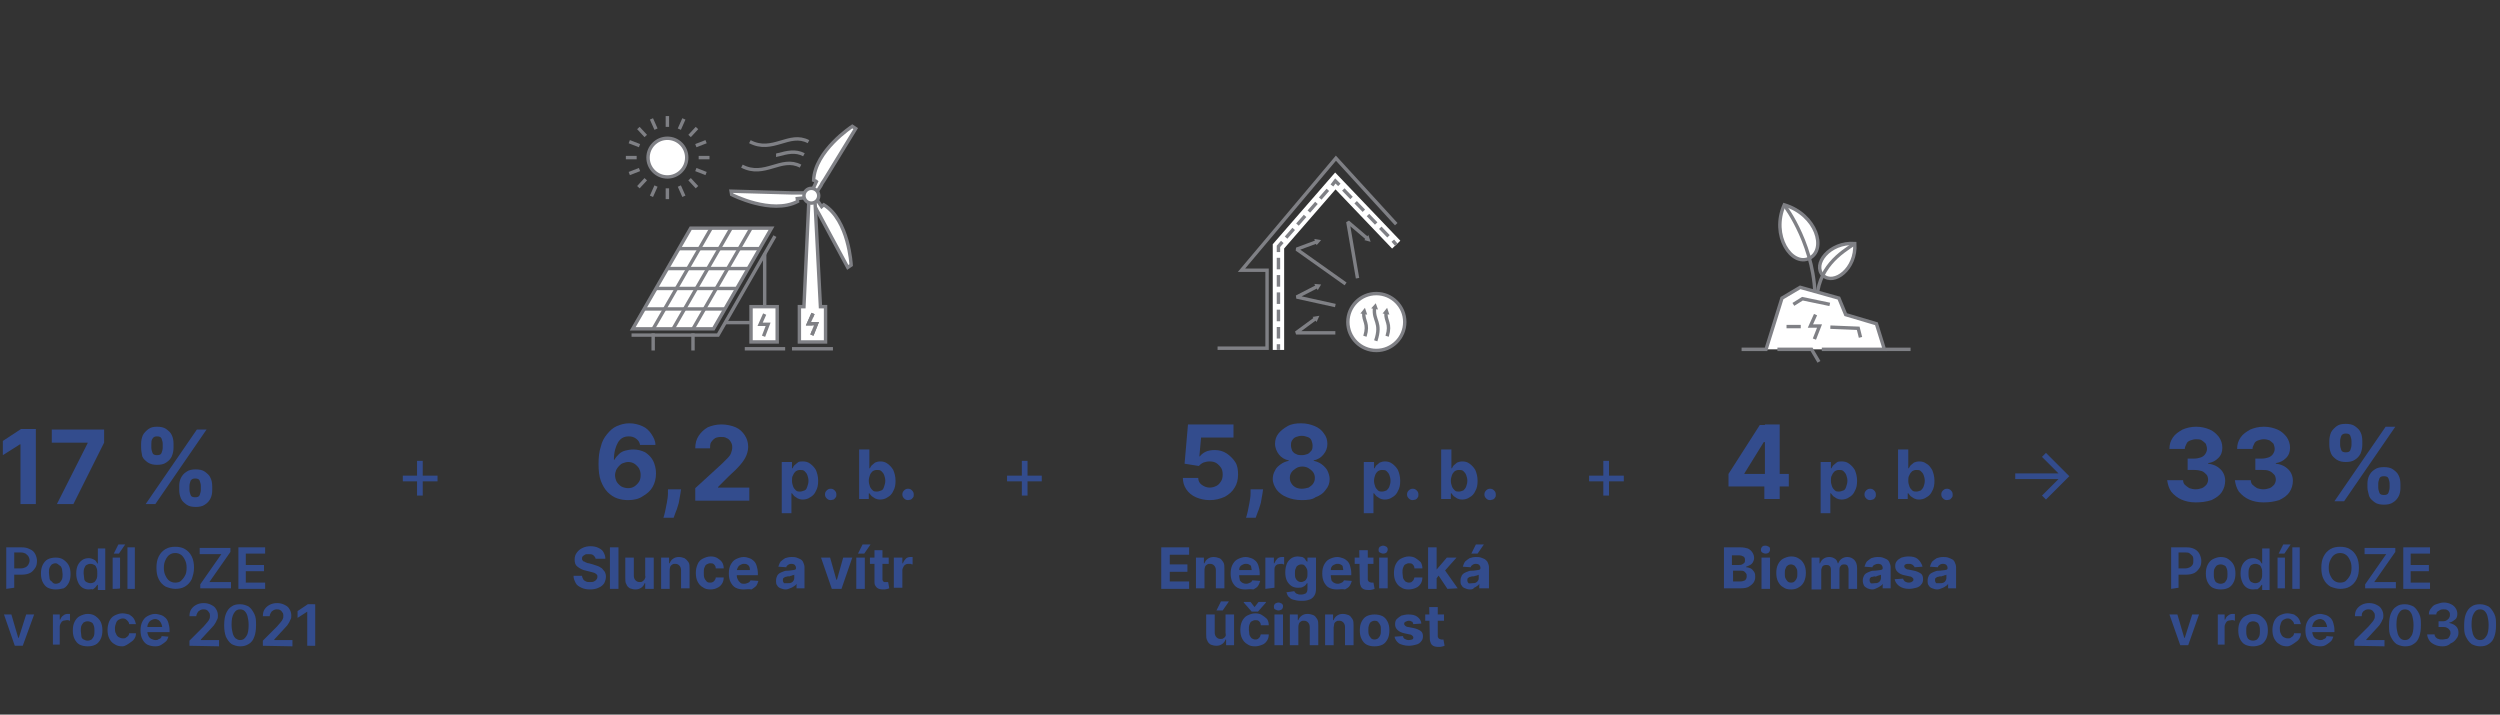 <?xml version="1.0" encoding="utf-8"?>
<!-- Generator: Adobe Illustrator 27.3.1, SVG Export Plug-In . SVG Version: 6.00 Build 0)  -->
<svg version="1.1" id="Layer_1" xmlns="http://www.w3.org/2000/svg" xmlns:xlink="http://www.w3.org/1999/xlink" x="0px" y="0px"
	 viewBox="0 0 439.4 125.6" style="enable-background:new 0 0 439.4 125.6;" xml:space="preserve">
<rect x="0" y="0" width="439.4" height="125.6" fill="#333333" stroke="none"/>
<style type="text/css">
	.st0{fill:#FFFFFF;stroke:#7F8085;stroke-width:0.6;stroke-miterlimit:10;}
	.st1{fill:none;stroke:#7F8085;stroke-width:0.6;stroke-miterlimit:10;}
	.st2{fill:none;stroke:#FFFFFF;stroke-width:2;stroke-miterlimit:10;}
	.st3{fill:#FFFFFF;}
	.st4{fill:#7F8085;}
	.st5{fill:none;stroke:#7F8085;stroke-width:0.6;stroke-linejoin:bevel;}
	.st6{fill:none;stroke:#7F8085;stroke-width:0.6;stroke-miterlimit:10;stroke-dasharray:0,0,2.03,1.01;}
	.st7{fill:none;stroke:#7F8085;stroke-width:0.6;stroke-miterlimit:10;stroke-dasharray:0,0,2.08,1.04;}
	.st8{fill:none;stroke:#7F8085;stroke-width:0.6;stroke-linecap:square;stroke-miterlimit:10;}
	.st9{enable-background:new    ;}
	.st10{fill:#334C8D;}
</style>
<g>
	<path class="st0" d="M320.4,48.4c-1.9-1.9,1.1-5.9,5.6-5.6C326.3,47.3,322.3,50.2,320.4,48.4z"/>
	<g>
		<path class="st0" d="M318,45.4c-3.1,1.5-6.8-4-4.4-9.4C319.3,37.7,321.1,43.9,318,45.4z"/>
		<path class="st1" d="M319,53.3c0.3-9.8-5.3-17.1-5.3-17.1"/>
	</g>
	<path class="st1" d="M326,42.8c-2.4,1.6-6.7,4.2-6.7,10.5"/>
	<line class="st1" x1="331.4" y1="61.4" x2="335.8" y2="61.4"/>
	<polyline class="st0" points="320.2,61.4 331.2,61.4 329.8,56.9 324.4,55.3 323.2,52.4 316.4,50.5 313.2,52.4 310.4,61.4 
		306.1,61.4 	"/>
	<polyline class="st0" points="315.2,53.5 316.8,52.5 321.6,53.5 	"/>
	<polyline class="st0" points="327,59.3 326.6,57.7 321.7,57.5 	"/>
	<line class="st1" x1="314" y1="57.4" x2="316.5" y2="57.4"/>
	<polyline class="st1" points="312.4,61.4 318.4,61.4 319.7,63.6 	"/>
	<polyline class="st0" points="319.1,55.3 318.2,57.3 319.8,57.3 318.9,59.6 	"/>
</g>
<g>
	<polyline class="st2" points="224.7,61.5 224.7,43.3 234.7,31.8 245.4,43 	"/>
	<g>
		<circle class="st0" cx="241.9" cy="56.6" r="5"/>
		<g>
			<g>
				<path class="st3" d="M241.8,53.3c-0.9,3.1,1.2,3,0,6.6"/>
				<g>
					<path class="st1" d="M241.6,54.1c-0.3,2.3,1.3,2.5,0.2,5.8"/>
					<polygon class="st4" points="241,54.2 241.8,53.3 242.2,54.4 					"/>
				</g>
			</g>
			<g>
				<path class="st3" d="M243.8,54.1c-0.7,2.3,0.9,2.2,0,4.9"/>
				<g>
					<path class="st1" d="M243.6,55c-0.1,1.5,0.9,1.8,0.2,4.1"/>
					<polygon class="st4" points="243,55.1 243.8,54.1 244.2,55.3 					"/>
				</g>
			</g>
			<g>
				<path class="st3" d="M239.9,54.1c-0.7,2.3,0.9,2.2,0,4.9"/>
				<g>
					<path class="st1" d="M239.7,55c-0.1,1.5,0.9,1.8,0.2,4.1"/>
					<polygon class="st4" points="239.1,55.1 239.9,54.1 240.3,55.3 					"/>
				</g>
			</g>
		</g>
	</g>
	<polyline class="st1" points="214,61.2 222.7,61.2 222.7,61.2 222.7,47.5 218.2,47.5 234.8,27.8 245.4,39.4 	"/>
	<g>
		<polyline class="st5" points="234.7,58.5 227.8,58.5 231.2,56 		"/>
		<polygon class="st4" points="231.4,56.6 231.9,55.5 230.7,55.7 		"/>
	</g>
	<g>
		<polyline class="st5" points="238.6,48.9 236.9,39 240.3,41.9 		"/>
		<polygon class="st4" points="239.8,42.2 240.9,42.5 240.5,41.3 		"/>
	</g>
	<g>
		<polyline class="st5" points="234.7,53.7 227.9,52.2 231.4,50.4 		"/>
		<polygon class="st4" points="231.6,51 232.2,50 231,49.9 		"/>
	</g>
	<g>
		<polyline class="st5" points="236.5,49.9 227.9,43.8 231.4,42.5 		"/>
		<polygon class="st4" points="231.4,43.1 232.2,42.2 231,42 		"/>
	</g>
	<g>
		<line class="st1" x1="224.7" y1="61.5" x2="224.7" y2="60.5"/>
		<polyline class="st6" points="224.7,59.5 224.7,43.3 233.7,33 		"/>
		<polyline class="st1" points="234.1,32.6 234.7,31.8 235.4,32.5 		"/>
		<line class="st7" x1="236.1" y1="33.3" x2="244.4" y2="41.9"/>
		<line class="st1" x1="244.8" y1="42.3" x2="245.4" y2="43"/>
	</g>
</g>
<g>
	<polyline class="st1" points="111,58.9 126.2,58.9 136.2,41.5 	"/>
	<g>
		<polygon class="st0" points="125.4,57.8 111.2,57.8 121.4,40.1 135.6,40.1 		"/>
		<line class="st1" x1="125" y1="40.1" x2="114.8" y2="57.8"/>
		<line class="st1" x1="128.5" y1="40.1" x2="118.3" y2="57.8"/>
		<line class="st1" x1="132" y1="40.1" x2="121.8" y2="57.8"/>
		<line class="st1" x1="133.5" y1="43.7" x2="119.4" y2="43.7"/>
		<line class="st1" x1="131.5" y1="47.2" x2="117.3" y2="47.2"/>
		<line class="st1" x1="129.4" y1="50.7" x2="115.3" y2="50.7"/>
		<line class="st1" x1="127.4" y1="54.3" x2="113.3" y2="54.3"/>
	</g>
	<circle class="st0" cx="117.3" cy="27.7" r="3.4"/>
	<g>
		<g id="_Radial_Repeat_">
			<line class="st1" x1="117.3" y1="35" x2="117.3" y2="33.1"/>
		</g>
		<g id="_Radial_Repeat_-2">
			<line class="st1" x1="114.5" y1="34.5" x2="115.3" y2="32.7"/>
		</g>
		<g id="_Radial_Repeat_-3">
			<line class="st1" x1="112.2" y1="32.9" x2="113.5" y2="31.5"/>
		</g>
		<g id="_Radial_Repeat_-4">
			<line class="st1" x1="110.6" y1="30.5" x2="112.4" y2="29.8"/>
		</g>
		<g id="_Radial_Repeat_-5">
			<line class="st1" x1="110" y1="27.7" x2="111.9" y2="27.7"/>
		</g>
		<g id="_Radial_Repeat_-6">
			<line class="st1" x1="110.6" y1="24.9" x2="112.4" y2="25.6"/>
		</g>
		<g id="_Radial_Repeat_-7">
			<line class="st1" x1="112.2" y1="22.5" x2="113.5" y2="23.9"/>
		</g>
		<g id="_Radial_Repeat_-8">
			<line class="st1" x1="114.5" y1="20.9" x2="115.3" y2="22.7"/>
		</g>
		<g id="_Radial_Repeat_-9">
			<line class="st1" x1="117.3" y1="20.4" x2="117.3" y2="22.3"/>
		</g>
		<g id="_Radial_Repeat_-10">
			<line class="st1" x1="120.2" y1="20.9" x2="119.4" y2="22.7"/>
		</g>
		<g id="_Radial_Repeat_-11">
			<line class="st1" x1="122.5" y1="22.5" x2="121.2" y2="23.9"/>
		</g>
		<g id="_Radial_Repeat_-12">
			<line class="st1" x1="124.1" y1="24.9" x2="122.3" y2="25.6"/>
		</g>
		<g id="_Radial_Repeat_-13">
			<line class="st1" x1="124.7" y1="27.7" x2="122.8" y2="27.7"/>
		</g>
		<g id="_Radial_Repeat_-14">
			<line class="st1" x1="124.1" y1="30.5" x2="122.3" y2="29.8"/>
		</g>
		<g id="_Radial_Repeat_-15">
			<line class="st1" x1="122.5" y1="32.9" x2="121.2" y2="31.5"/>
		</g>
		<g id="_Radial_Repeat_-16">
			<line class="st1" x1="120.2" y1="34.5" x2="119.4" y2="32.7"/>
		</g>
	</g>
	<rect x="132" y="53.9" class="st0" width="4.6" height="6.2"/>
	<line class="st8" x1="114.8" y1="58.9" x2="114.8" y2="61.3"/>
	<line class="st8" x1="121.8" y1="58.9" x2="121.8" y2="61.3"/>
	<line class="st1" x1="134.4" y1="44.5" x2="134.4" y2="53.9"/>
	<line class="st1" x1="127.4" y1="56.7" x2="132" y2="56.7"/>
	<line class="st1" x1="130.9" y1="61.3" x2="138" y2="61.3"/>
	<polyline class="st1" points="134.4,55.2 133.6,57 135,57 134.2,59.1 	"/>
	<g>
		<g>
			<g id="_Radial_Repeat_-17">
				<path class="st0" d="M149.6,46.6c0,0-0.4-7.9-4.8-10.6c-0.1,0.1-0.3,0.2-0.4,0.3l-1.1-1.6l-0.7,0.4l0.8,1.5l0.2,0.4l0.4,0.7
					l5,9.3L149.6,46.6L149.6,46.6z"/>
			</g>
			<g id="_Radial_Repeat_-18">
				<path class="st0" d="M128.6,34.2c0,0,7,3.6,11.6,1.2c0-0.2-0.1-0.4-0.1-0.5l1.9-0.2l0-0.8l-1.6,0h-0.5l-0.8,0l-10.6-0.3
					L128.6,34.2L128.6,34.2z"/>
			</g>
			<g id="_Radial_Repeat_-19">
				<path class="st0" d="M149.8,22.2c0,0-6.6,4.3-6.8,9.5c0.2,0.1,0.4,0.1,0.5,0.2l-0.8,1.7l0.7,0.4l0.9-1.4l0.2-0.4l0.4-0.6l5.5-9
					L149.8,22.2L149.8,22.2z"/>
			</g>
		</g>
		<line class="st1" x1="139.2" y1="61.3" x2="146.4" y2="61.3"/>
		<path class="st1" d="M130.4,29.2c4,2.1,6.9-1.8,10.3,0"/>
		<path class="st1" d="M136.4,27.3c0.1,0,0.2-0.1,0.4-0.1c1.5-0.4,3-0.8,4.5,0"/>
		<path class="st1" d="M131.8,24.9c4,2.1,6.9-1.8,10.3,0"/>
		<g>
			<polygon class="st3" points="144.2,53.9 143.2,34.5 142.2,34.5 141.3,53.9 140.5,53.9 140.5,60.1 145.1,60.1 145.1,53.9 			"/>
			<polygon class="st1" points="144.2,53.9 143.2,34.5 142.2,34.5 141.3,53.9 140.5,53.9 140.5,60.1 145.1,60.1 145.1,53.9 			"/>
		</g>
		<polyline class="st0" points="142.9,55.1 142.1,56.9 143.5,56.9 142.7,58.9 		"/>
		<polyline class="st0" points="142.9,55.1 142.1,56.9 143.5,56.9 142.7,58.9 		"/>
		<circle class="st0" cx="142.6" cy="34.4" r="1.3"/>
	</g>
</g>
<g class="st9">
	<path class="st10" d="M6.3,75.5v13.1H3.6V78.1H3.5l-3,1.9v-2.5l3.2-2.1H6.3z"/>
	<path class="st10" d="M10,88.6l5.4-10.7v-0.1H9.1v-2.3h9.2v2.3l-5.4,10.8H10z"/>
	<path class="st10" d="M24.8,78.6V78c0-0.5,0.1-1,0.3-1.5c0.2-0.4,0.6-0.8,1-1.1S27,75,27.6,75c0.6,0,1.2,0.1,1.6,0.4s0.8,0.6,1,1.1
		c0.2,0.4,0.3,0.9,0.3,1.5v0.7c0,0.5-0.1,1-0.3,1.5c-0.2,0.4-0.5,0.8-1,1.1c-0.4,0.3-1,0.4-1.6,0.4s-1.1-0.1-1.6-0.4
		c-0.4-0.3-0.8-0.6-1-1.1C24.9,79.6,24.8,79.2,24.8,78.6z M25.6,88.6l9-13.1h1.7l-9,13.1H25.6z M26.6,78v0.7c0,0.3,0.1,0.6,0.2,0.9
		s0.4,0.4,0.8,0.4c0.4,0,0.7-0.1,0.8-0.4c0.1-0.3,0.2-0.6,0.2-0.9V78c0-0.3-0.1-0.6-0.2-0.9s-0.4-0.4-0.8-0.4
		c-0.4,0-0.6,0.1-0.8,0.4S26.6,77.7,26.6,78z M31.5,86.1v-0.7c0-0.5,0.1-1,0.3-1.4s0.5-0.8,1-1.1c0.4-0.3,1-0.4,1.6-0.4
		c0.6,0,1.2,0.1,1.6,0.4c0.4,0.3,0.8,0.6,1,1.1c0.2,0.4,0.3,0.9,0.3,1.5v0.7c0,0.5-0.1,1-0.3,1.4s-0.5,0.8-1,1.1
		c-0.4,0.3-1,0.4-1.6,0.4c-0.6,0-1.2-0.1-1.6-0.4c-0.4-0.3-0.8-0.6-1-1.1C31.6,87.1,31.5,86.7,31.5,86.1z M33.3,85.4v0.7
		c0,0.3,0.1,0.6,0.2,0.9s0.4,0.4,0.8,0.4s0.7-0.1,0.8-0.4c0.1-0.3,0.2-0.6,0.2-0.9v-0.7c0-0.3-0.1-0.6-0.2-0.9
		c-0.1-0.3-0.4-0.4-0.8-0.4c-0.4,0-0.6,0.1-0.8,0.4C33.4,84.8,33.3,85.1,33.3,85.4z"/>
</g>
<g class="st9">
	<path class="st10" d="M177,84.6v-1h6.1v1H177z M179.6,87.1V81h1v6.1H179.6z"/>
</g>
<g class="st9">
	<path class="st10" d="M70.8,84.6v-1h6.1v1H70.8z M73.3,87.1V81h1v6.1H73.3z"/>
</g>
<g class="st9">
	<path class="st10" d="M279.3,84.6v-1h6.1v1H279.3z M281.8,87.1V81h1v6.1H281.8z"/>
</g>
<g class="st9">
	<path class="st10" d="M359.6,87.8l-0.7-0.7l2.9-2.9h-7.6v-1h7.6l-2.9-2.9l0.7-0.7l4.1,4.1L359.6,87.8z"/>
</g>
<g>
	<path class="st10" d="M1.1,103.5v-7.3h2.7c0.6,0,1,0.1,1.4,0.3C5.7,96.7,6,97,6.2,97.4c0.2,0.4,0.3,0.8,0.3,1.2
		c0,0.5-0.1,0.9-0.3,1.2s-0.5,0.7-0.9,0.9c-0.4,0.2-0.9,0.3-1.4,0.3H2.1v-1.1h1.6c0.3,0,0.6-0.1,0.8-0.2s0.4-0.3,0.5-0.5
		c0.1-0.2,0.2-0.4,0.2-0.7c0-0.3-0.1-0.5-0.2-0.7s-0.3-0.3-0.5-0.5c-0.2-0.1-0.5-0.2-0.8-0.2H2.5v6.2L1.1,103.5L1.1,103.5z"/>
	<path class="st10" d="M9.8,103.6c-0.5,0-1-0.1-1.4-0.3s-0.7-0.6-0.9-1c-0.2-0.4-0.3-0.9-0.3-1.5c0-0.6,0.1-1.1,0.3-1.5
		c0.2-0.4,0.5-0.8,0.9-1C8.8,98.1,9.3,98,9.8,98s1,0.1,1.4,0.4s0.7,0.6,0.9,1c0.2,0.4,0.3,0.9,0.3,1.5c0,0.6-0.1,1.1-0.3,1.5
		s-0.5,0.8-0.9,1C10.8,103.5,10.3,103.6,9.8,103.6z M9.8,102.6c0.3,0,0.5-0.1,0.7-0.2c0.2-0.2,0.3-0.4,0.4-0.6
		c0.1-0.3,0.1-0.6,0.1-0.9s-0.1-0.6-0.1-0.9c-0.1-0.3-0.2-0.5-0.4-0.6S10.1,99,9.8,99s-0.5,0.1-0.7,0.2c-0.2,0.2-0.3,0.4-0.4,0.6
		c-0.1,0.3-0.1,0.6-0.1,0.9c0,0.3,0.1,0.6,0.1,0.9s0.2,0.5,0.4,0.6C9.3,102.5,9.5,102.6,9.8,102.6z"/>
	<path class="st10" d="M15.6,103.6c-0.4,0-0.8-0.1-1.1-0.3s-0.6-0.5-0.8-1s-0.3-0.9-0.3-1.5c0-0.6,0.1-1.1,0.3-1.5s0.5-0.7,0.8-0.9
		c0.3-0.2,0.7-0.3,1.1-0.3c0.3,0,0.6,0.1,0.8,0.2c0.2,0.1,0.4,0.2,0.5,0.4c0.1,0.2,0.2,0.3,0.3,0.4h0v-2.7h1.3v7.3h-1.3v-0.9h-0.1
		c-0.1,0.1-0.2,0.3-0.3,0.4c-0.1,0.1-0.3,0.3-0.5,0.4C16.1,103.5,15.9,103.6,15.6,103.6L15.6,103.6z M15.9,102.5
		c0.3,0,0.5-0.1,0.7-0.2c0.2-0.2,0.3-0.4,0.4-0.6c0.1-0.3,0.1-0.6,0.1-0.9s0-0.7-0.1-0.9c-0.1-0.3-0.2-0.5-0.4-0.6
		c-0.2-0.1-0.4-0.2-0.7-0.2s-0.5,0.1-0.7,0.2c-0.2,0.1-0.3,0.4-0.4,0.6c-0.1,0.3-0.1,0.6-0.1,0.9c0,0.3,0.1,0.6,0.1,0.9
		s0.2,0.5,0.4,0.6C15.4,102.4,15.6,102.5,15.9,102.5L15.9,102.5z"/>
	<path class="st10" d="M19.8,103.5V98h1.3v5.4C21.1,103.5,19.8,103.5,19.8,103.5z M20,97.3l0.8-1.6H22l-1.1,1.6
		C20.9,97.3,20,97.3,20,97.3z"/>
	<path class="st10" d="M23.7,96.2v7.3h-1.3v-7.3C22.4,96.2,23.7,96.2,23.7,96.2z"/>
	<path class="st10" d="M34.1,99.8c0,0.8-0.2,1.4-0.4,2c-0.3,0.6-0.7,1-1.2,1.3c-0.5,0.3-1.1,0.4-1.7,0.4s-1.2-0.2-1.7-0.4
		c-0.5-0.3-0.9-0.7-1.2-1.3s-0.4-1.2-0.4-2s0.1-1.4,0.4-2s0.7-1,1.2-1.3c0.5-0.3,1.1-0.4,1.7-0.4s1.2,0.1,1.7,0.4
		c0.5,0.3,0.9,0.7,1.2,1.3S34.1,99.1,34.1,99.8L34.1,99.8z M32.8,99.8c0-0.6-0.1-1-0.3-1.4s-0.4-0.7-0.7-0.9s-0.6-0.3-1-0.3
		s-0.7,0.1-1,0.3c-0.3,0.2-0.5,0.5-0.7,0.9c-0.2,0.4-0.3,0.8-0.3,1.4s0.1,1,0.3,1.4c0.2,0.4,0.4,0.7,0.7,0.9c0.3,0.2,0.6,0.3,1,0.3
		s0.8-0.1,1-0.3s0.5-0.5,0.7-0.9C32.7,100.9,32.8,100.4,32.8,99.8z"/>
	<path class="st10" d="M35.2,103.5v-0.8l3.7-5.3h-3.8v-1.1h5.4V97l-3.7,5.3h3.8v1.1H35.2L35.2,103.5z"/>
	<path class="st10" d="M41.9,103.5v-7.3h4.7v1.1h-3.4v2h3.2v1.1h-3.2v2h3.4v1.1L41.9,103.5L41.9,103.5z"/>
	<path class="st10" d="M6,108L4,113.5H2.6L0.7,108H2l1.2,4.1h0.1l1.3-4.1H6L6,108z"/>
	<path class="st10" d="M9.3,113.5V108h1.2v0.9h0.1c0.1-0.3,0.3-0.6,0.5-0.7c0.2-0.2,0.5-0.3,0.8-0.3c0.1,0,0.1,0,0.2,0s0.2,0,0.2,0
		v1.2c-0.1,0-0.1,0-0.3-0.1c-0.1,0-0.2,0-0.3,0c-0.2,0-0.4,0.1-0.6,0.1c-0.2,0.1-0.3,0.2-0.4,0.4c-0.1,0.2-0.2,0.4-0.2,0.6v3.2H9.3
		L9.3,113.5z"/>
	<path class="st10" d="M15.4,113.6c-0.5,0-1-0.1-1.4-0.3s-0.7-0.6-0.9-1c-0.2-0.4-0.3-0.9-0.3-1.5c0-0.6,0.1-1.1,0.3-1.5
		c0.2-0.4,0.5-0.8,0.9-1c0.4-0.2,0.9-0.4,1.4-0.4s1,0.1,1.4,0.4s0.7,0.6,0.9,1c0.2,0.4,0.3,0.9,0.3,1.5c0,0.6-0.1,1.1-0.3,1.5
		s-0.5,0.8-0.9,1C16.4,113.5,16,113.6,15.4,113.6z M15.4,112.6c0.3,0,0.5-0.1,0.7-0.2c0.2-0.2,0.3-0.4,0.4-0.6
		c0.1-0.3,0.1-0.6,0.1-0.9s0-0.6-0.1-0.9c-0.1-0.3-0.2-0.5-0.4-0.6s-0.4-0.2-0.7-0.2s-0.5,0.1-0.7,0.2c-0.2,0.2-0.3,0.4-0.4,0.6
		c-0.1,0.3-0.1,0.6-0.1,0.9c0,0.3,0.1,0.6,0.1,0.9s0.2,0.5,0.4,0.6C14.9,112.5,15.1,112.6,15.4,112.6z"/>
	<path class="st10" d="M21.5,113.6c-0.5,0-1-0.1-1.4-0.4c-0.4-0.2-0.7-0.6-0.9-1s-0.3-0.9-0.3-1.5c0-0.5,0.1-1,0.3-1.5
		c0.2-0.4,0.5-0.8,0.9-1c0.4-0.2,0.9-0.4,1.4-0.4c0.4,0,0.8,0.1,1.2,0.2c0.3,0.2,0.6,0.4,0.8,0.7c0.2,0.3,0.3,0.6,0.4,1h-1.2
		c0-0.3-0.2-0.5-0.4-0.7c-0.2-0.2-0.4-0.3-0.7-0.3c-0.3,0-0.5,0.1-0.7,0.2s-0.4,0.3-0.5,0.6s-0.2,0.6-0.2,0.9s0,0.7,0.2,1
		c0.1,0.3,0.3,0.5,0.5,0.6c0.2,0.1,0.4,0.2,0.7,0.2c0.2,0,0.4,0,0.5-0.1c0.1-0.1,0.3-0.2,0.4-0.3c0.1-0.1,0.2-0.3,0.2-0.5h1.2
		c0,0.4-0.1,0.7-0.3,1c-0.2,0.3-0.5,0.5-0.8,0.7S22,113.6,21.5,113.6L21.5,113.6z"/>
	<path class="st10" d="M27.3,113.6c-0.5,0-1-0.1-1.4-0.3s-0.7-0.6-0.9-1s-0.3-0.9-0.3-1.5c0-0.6,0.1-1.1,0.3-1.5
		c0.2-0.4,0.5-0.8,0.9-1c0.4-0.2,0.8-0.4,1.4-0.4c0.3,0,0.6,0.1,1,0.2c0.3,0.1,0.6,0.3,0.8,0.5c0.2,0.2,0.4,0.5,0.5,0.9
		c0.1,0.3,0.2,0.8,0.2,1.2v0.4h-4.5v-0.9h3.2c0-0.2-0.1-0.5-0.2-0.7s-0.2-0.3-0.4-0.5c-0.2-0.1-0.4-0.2-0.6-0.2
		c-0.3,0-0.5,0.1-0.7,0.2s-0.4,0.3-0.5,0.5c-0.1,0.2-0.2,0.4-0.2,0.7v0.8c0,0.3,0.1,0.6,0.2,0.8c0.1,0.2,0.3,0.4,0.5,0.5
		s0.5,0.2,0.7,0.2c0.2,0,0.4,0,0.5-0.1s0.3-0.1,0.4-0.2s0.2-0.2,0.2-0.4l1.2,0.1c-0.1,0.3-0.2,0.6-0.4,0.8s-0.5,0.4-0.8,0.6
		S27.8,113.6,27.3,113.6L27.3,113.6z"/>
	<path class="st10" d="M33.3,113.5v-0.9l2.5-2.5c0.2-0.2,0.4-0.5,0.6-0.7s0.3-0.4,0.4-0.6c0.1-0.2,0.1-0.4,0.1-0.6
		c0-0.2,0-0.4-0.2-0.6c-0.1-0.2-0.2-0.3-0.4-0.4s-0.4-0.1-0.6-0.1s-0.5,0.1-0.6,0.2c-0.2,0.1-0.3,0.2-0.4,0.4
		c-0.1,0.2-0.2,0.4-0.2,0.6h-1.2c0-0.5,0.1-0.9,0.3-1.2s0.5-0.6,0.9-0.8s0.8-0.3,1.3-0.3s0.9,0.1,1.3,0.3c0.4,0.2,0.7,0.4,0.9,0.8
		c0.2,0.3,0.3,0.7,0.3,1.1c0,0.3,0,0.5-0.2,0.8c-0.1,0.3-0.3,0.6-0.5,0.9c-0.3,0.3-0.6,0.7-1.1,1.2l-1.2,1.3v0.1h3.2v1.1L33.3,113.5
		L33.3,113.5z"/>
	<path class="st10" d="M42.2,113.6c-0.6,0-1.1-0.2-1.5-0.4c-0.4-0.3-0.7-0.7-1-1.3c-0.2-0.6-0.3-1.2-0.3-2c0-0.8,0.1-1.5,0.3-2
		s0.5-1,1-1.3c0.4-0.3,0.9-0.4,1.5-0.4s1.1,0.2,1.5,0.4c0.4,0.3,0.7,0.7,1,1.3s0.3,1.2,0.3,2s-0.1,1.5-0.3,2c-0.2,0.6-0.5,1-1,1.3
		S42.8,113.6,42.2,113.6L42.2,113.6z M42.2,112.5c0.5,0,0.8-0.2,1.1-0.7c0.3-0.4,0.4-1.1,0.4-2c0-0.6-0.1-1.1-0.2-1.5
		c-0.1-0.4-0.3-0.7-0.5-0.9c-0.2-0.2-0.5-0.3-0.8-0.3c-0.5,0-0.8,0.2-1.1,0.7s-0.4,1.1-0.4,2c0,0.6,0.1,1.1,0.2,1.5s0.3,0.7,0.5,0.9
		C41.7,112.4,41.9,112.5,42.2,112.5L42.2,112.5z"/>
	<path class="st10" d="M46.2,113.5v-0.9l2.5-2.5c0.2-0.2,0.4-0.5,0.6-0.7s0.3-0.4,0.4-0.6c0.1-0.2,0.1-0.4,0.1-0.6
		c0-0.2,0-0.4-0.2-0.6c-0.1-0.2-0.2-0.3-0.4-0.4s-0.4-0.1-0.6-0.1s-0.5,0.1-0.6,0.2c-0.2,0.1-0.3,0.2-0.4,0.4
		c-0.1,0.2-0.2,0.4-0.2,0.6h-1.2c0-0.5,0.1-0.9,0.3-1.2s0.5-0.6,0.9-0.8s0.8-0.3,1.3-0.3s0.9,0.1,1.3,0.3c0.4,0.2,0.7,0.4,0.9,0.8
		c0.2,0.3,0.3,0.7,0.3,1.1c0,0.3,0,0.5-0.2,0.8c-0.1,0.3-0.3,0.6-0.5,0.9c-0.3,0.3-0.6,0.7-1.1,1.2l-1.2,1.3v0.1h3.2v1.1L46.2,113.5
		L46.2,113.5z"/>
	<path class="st10" d="M55.4,106.2v7.3H54v-6h0l-1.7,1.1v-1.2l1.8-1.2C54.1,106.2,55.4,106.2,55.4,106.2z"/>
</g>
<g class="st9">
	<path class="st10" d="M385.9,88.3c-1,0-1.8-0.2-2.5-0.5s-1.3-0.8-1.8-1.4c-0.4-0.6-0.6-1.3-0.7-2h2.8c0,0.3,0.1,0.6,0.3,0.8
		c0.2,0.2,0.5,0.4,0.8,0.6c0.3,0.1,0.7,0.2,1.1,0.2c0.4,0,0.8-0.1,1.1-0.2c0.3-0.1,0.6-0.4,0.8-0.6c0.2-0.3,0.3-0.6,0.3-0.9
		c0-0.3-0.1-0.7-0.3-0.9s-0.5-0.5-0.8-0.6s-0.8-0.2-1.3-0.2h-1.2v-2h1.2c0.4,0,0.8-0.1,1.1-0.2c0.3-0.1,0.6-0.3,0.8-0.6
		c0.2-0.3,0.3-0.6,0.3-0.9c0-0.3-0.1-0.6-0.2-0.9c-0.2-0.2-0.4-0.4-0.7-0.6s-0.6-0.2-1-0.2c-0.4,0-0.7,0.1-1,0.2
		c-0.3,0.1-0.6,0.3-0.7,0.6s-0.3,0.5-0.3,0.9h-2.7c0-0.8,0.2-1.4,0.6-2s1-1,1.7-1.4c0.7-0.3,1.5-0.5,2.4-0.5c0.9,0,1.7,0.2,2.4,0.5
		c0.7,0.3,1.2,0.8,1.6,1.3c0.4,0.6,0.6,1.2,0.6,1.9c0,0.7-0.2,1.3-0.7,1.8c-0.5,0.5-1.1,0.8-1.8,0.9v0.1c1,0.1,1.7,0.5,2.2,1
		c0.5,0.5,0.8,1.2,0.8,2c0,0.7-0.2,1.4-0.6,2c-0.4,0.6-1,1-1.8,1.4C387.7,88.2,386.9,88.3,385.9,88.3z"/>
	<path class="st10" d="M397.8,88.3c-1,0-1.8-0.2-2.5-0.5s-1.3-0.8-1.8-1.4c-0.4-0.6-0.6-1.3-0.7-2h2.8c0,0.3,0.1,0.6,0.3,0.8
		c0.2,0.2,0.5,0.4,0.8,0.6c0.3,0.1,0.7,0.2,1.1,0.2c0.4,0,0.8-0.1,1.1-0.2c0.3-0.1,0.6-0.4,0.8-0.6c0.2-0.3,0.3-0.6,0.3-0.9
		c0-0.3-0.1-0.7-0.3-0.9s-0.5-0.5-0.8-0.6c-0.4-0.2-0.8-0.2-1.3-0.2h-1.2v-2h1.2c0.4,0,0.8-0.1,1.1-0.2c0.3-0.1,0.6-0.3,0.8-0.6
		c0.2-0.3,0.3-0.6,0.3-0.9c0-0.3-0.1-0.6-0.2-0.9c-0.2-0.2-0.4-0.4-0.7-0.6c-0.3-0.1-0.6-0.2-1-0.2c-0.4,0-0.7,0.1-1,0.2
		c-0.3,0.1-0.6,0.3-0.7,0.6s-0.3,0.5-0.3,0.9h-2.7c0-0.8,0.2-1.4,0.6-2s1-1,1.7-1.4c0.7-0.3,1.5-0.5,2.4-0.5c0.9,0,1.7,0.2,2.4,0.5
		s1.2,0.8,1.6,1.3c0.4,0.6,0.6,1.2,0.6,1.9c0,0.7-0.2,1.3-0.7,1.8c-0.5,0.5-1.1,0.8-1.8,0.9v0.1c1,0.1,1.7,0.5,2.2,1
		c0.5,0.5,0.8,1.2,0.8,2c0,0.7-0.2,1.4-0.6,2c-0.4,0.6-1,1-1.8,1.4C399.6,88.2,398.8,88.3,397.8,88.3z"/>
	<path class="st10" d="M409.4,78.2v-0.7c0-0.5,0.1-1,0.3-1.5c0.2-0.4,0.6-0.8,1-1.1s0.9-0.4,1.6-0.4c0.6,0,1.2,0.1,1.6,0.4
		s0.8,0.6,1,1.1c0.2,0.4,0.3,0.9,0.3,1.5v0.7c0,0.5-0.1,1-0.3,1.5c-0.2,0.4-0.5,0.8-1,1.1c-0.4,0.3-1,0.4-1.6,0.4
		c-0.6,0-1.1-0.1-1.6-0.4c-0.4-0.3-0.8-0.6-1-1.1C409.5,79.2,409.4,78.7,409.4,78.2z M410.3,88.1l9-13.1h1.7l-9,13.1H410.3z
		 M411.3,77.5v0.7c0,0.3,0.1,0.6,0.2,0.9s0.4,0.4,0.8,0.4c0.4,0,0.7-0.1,0.8-0.4c0.1-0.3,0.2-0.6,0.2-0.9v-0.7
		c0-0.3-0.1-0.6-0.2-0.9s-0.4-0.4-0.8-0.4c-0.4,0-0.6,0.1-0.8,0.4C411.4,76.9,411.3,77.2,411.3,77.5z M416.1,85.7V85
		c0-0.5,0.1-1,0.3-1.4s0.5-0.8,1-1.1c0.4-0.3,1-0.4,1.6-0.4c0.6,0,1.2,0.1,1.6,0.4c0.4,0.3,0.8,0.6,1,1.1c0.2,0.4,0.3,0.9,0.3,1.5
		v0.7c0,0.5-0.1,1-0.3,1.4s-0.5,0.8-1,1.1c-0.4,0.3-1,0.4-1.6,0.4c-0.6,0-1.2-0.1-1.6-0.4c-0.4-0.3-0.8-0.6-1-1.1
		C416.3,86.7,416.1,86.2,416.1,85.7z M418,85v0.7c0,0.3,0.1,0.6,0.2,0.9s0.4,0.4,0.8,0.4c0.4,0,0.7-0.1,0.8-0.4
		c0.1-0.3,0.2-0.6,0.2-0.9V85c0-0.3-0.1-0.6-0.2-0.9c-0.1-0.3-0.4-0.4-0.8-0.4c-0.4,0-0.7,0.1-0.8,0.4C418.1,84.4,418,84.7,418,85z"
		/>
</g>
<g>
	<path class="st10" d="M381.6,103.5v-7.3h2.7c0.6,0,1,0.1,1.4,0.3c0.4,0.2,0.7,0.5,0.9,0.9c0.2,0.4,0.3,0.8,0.3,1.2
		c0,0.5-0.1,0.9-0.3,1.2s-0.5,0.7-0.9,0.9c-0.4,0.2-0.9,0.3-1.4,0.3h-1.8v-1.1h1.6c0.3,0,0.6-0.1,0.8-0.2s0.4-0.3,0.5-0.5
		c0.1-0.2,0.1-0.4,0.1-0.7c0-0.3,0-0.5-0.1-0.7s-0.3-0.3-0.5-0.5s-0.5-0.2-0.8-0.2h-1.2v6.2L381.6,103.5L381.6,103.5z"/>
	<path class="st10" d="M390.3,103.6c-0.5,0-1-0.1-1.4-0.3s-0.7-0.6-0.9-1c-0.2-0.4-0.3-0.9-0.3-1.5c0-0.6,0.1-1.1,0.3-1.5
		c0.2-0.4,0.5-0.8,0.9-1c0.4-0.2,0.9-0.4,1.4-0.4s1,0.1,1.4,0.4s0.7,0.6,0.9,1c0.2,0.4,0.3,0.9,0.3,1.5c0,0.6-0.1,1.1-0.3,1.5
		c-0.2,0.4-0.5,0.8-0.9,1C391.3,103.5,390.9,103.6,390.3,103.6z M390.3,102.6c0.3,0,0.5-0.1,0.7-0.2c0.2-0.2,0.3-0.4,0.4-0.6
		c0.1-0.3,0.1-0.6,0.1-0.9s0-0.6-0.1-0.9c-0.1-0.3-0.2-0.5-0.4-0.6s-0.4-0.2-0.7-0.2s-0.5,0.1-0.7,0.2c-0.2,0.2-0.3,0.4-0.4,0.6
		s-0.1,0.6-0.1,0.9c0,0.3,0,0.6,0.1,0.9s0.2,0.5,0.4,0.6C389.8,102.5,390,102.6,390.3,102.6z"/>
	<path class="st10" d="M396,103.6c-0.4,0-0.8-0.1-1.1-0.3s-0.6-0.5-0.8-1s-0.3-0.9-0.3-1.5c0-0.6,0.1-1.1,0.3-1.5
		c0.2-0.4,0.5-0.7,0.8-0.9c0.3-0.2,0.7-0.3,1.1-0.3c0.3,0,0.6,0.1,0.8,0.2c0.2,0.1,0.4,0.2,0.5,0.4c0.1,0.2,0.2,0.3,0.3,0.4h0v-2.7
		h1.3v7.3h-1.3v-0.9h-0.1c-0.1,0.1-0.2,0.3-0.3,0.4c-0.1,0.1-0.3,0.3-0.5,0.4C396.6,103.5,396.4,103.6,396,103.6L396,103.6z
		 M396.4,102.5c0.3,0,0.5-0.1,0.7-0.2c0.2-0.2,0.3-0.4,0.4-0.6c0.1-0.3,0.1-0.6,0.1-0.9s0-0.7-0.1-0.9c-0.1-0.3-0.2-0.5-0.4-0.6
		c-0.2-0.1-0.4-0.2-0.7-0.2s-0.5,0.1-0.7,0.2c-0.2,0.1-0.3,0.4-0.4,0.6c-0.1,0.3-0.1,0.6-0.1,0.9c0,0.3,0,0.6,0.1,0.9
		s0.2,0.5,0.4,0.6C395.9,102.4,396.1,102.5,396.4,102.5L396.4,102.5z"/>
	<path class="st10" d="M400.3,103.5V98h1.3v5.4H400.3z M400.5,97.3l0.8-1.6h1.3l-1.1,1.6H400.5L400.5,97.3z"/>
	<path class="st10" d="M404.2,96.2v7.3h-1.3v-7.3H404.2z"/>
	<path class="st10" d="M414.6,99.8c0,0.8-0.1,1.4-0.4,2c-0.3,0.6-0.7,1-1.2,1.3c-0.5,0.3-1.1,0.4-1.7,0.4s-1.2-0.2-1.7-0.4
		c-0.5-0.3-0.9-0.7-1.2-1.3s-0.4-1.2-0.4-2s0.1-1.4,0.4-2s0.7-1,1.2-1.3c0.5-0.3,1.1-0.4,1.7-0.4s1.2,0.1,1.7,0.4
		c0.5,0.3,0.9,0.7,1.2,1.3S414.6,99.1,414.6,99.8L414.6,99.8z M413.3,99.8c0-0.6-0.1-1-0.3-1.4s-0.4-0.7-0.7-0.9s-0.6-0.3-1-0.3
		s-0.7,0.1-1,0.3c-0.3,0.2-0.5,0.5-0.7,0.9c-0.2,0.4-0.3,0.8-0.3,1.4s0.1,1,0.3,1.4c0.2,0.4,0.4,0.7,0.7,0.9c0.3,0.2,0.6,0.3,1,0.3
		s0.8-0.1,1-0.3s0.5-0.5,0.7-0.9C413.2,100.9,413.3,100.4,413.3,99.8z"/>
	<path class="st10" d="M415.7,103.5v-0.8l3.7-5.3h-3.8v-1.1h5.4V97l-3.7,5.3h3.8v1.1H415.7L415.7,103.5z"/>
	<path class="st10" d="M422.4,103.5v-7.3h4.7v1.1h-3.4v2h3.2v1.1h-3.2v2h3.4v1.1L422.4,103.5L422.4,103.5z"/>
	<path class="st10" d="M386.5,108l-1.9,5.4h-1.4l-1.9-5.4h1.4l1.2,4.1h0.1l1.3-4.1H386.5L386.5,108z"/>
	<path class="st10" d="M389.8,113.5V108h1.2v0.9h0.1c0.1-0.3,0.3-0.6,0.5-0.7c0.2-0.2,0.5-0.3,0.8-0.3c0.1,0,0.1,0,0.2,0
		s0.2,0,0.2,0v1.2c0,0-0.1,0-0.3-0.1c-0.1,0-0.2,0-0.3,0c-0.2,0-0.4,0.1-0.6,0.1c-0.2,0.1-0.3,0.2-0.4,0.4c-0.1,0.2-0.2,0.4-0.2,0.6
		v3.2H389.8L389.8,113.5z"/>
	<path class="st10" d="M396,113.6c-0.5,0-1-0.1-1.4-0.3s-0.7-0.6-0.9-1c-0.2-0.4-0.3-0.9-0.3-1.5c0-0.6,0.1-1.1,0.3-1.5
		c0.2-0.4,0.5-0.8,0.9-1c0.4-0.2,0.9-0.4,1.4-0.4s1,0.1,1.4,0.4s0.7,0.6,0.9,1c0.2,0.4,0.3,0.9,0.3,1.5c0,0.6-0.1,1.1-0.3,1.5
		c-0.2,0.4-0.5,0.8-0.9,1C396.9,113.5,396.5,113.6,396,113.6z M396,112.6c0.3,0,0.5-0.1,0.7-0.2c0.2-0.2,0.3-0.4,0.4-0.6
		c0.1-0.3,0.1-0.6,0.1-0.9s0-0.6-0.1-0.9c-0.1-0.3-0.2-0.5-0.4-0.6s-0.4-0.2-0.7-0.2s-0.5,0.1-0.7,0.2c-0.2,0.2-0.3,0.4-0.4,0.6
		s-0.1,0.6-0.1,0.9c0,0.3,0,0.6,0.1,0.9s0.2,0.5,0.4,0.6C395.4,112.5,395.7,112.6,396,112.6z"/>
	<path class="st10" d="M402,113.6c-0.5,0-1-0.1-1.4-0.4c-0.4-0.2-0.7-0.6-0.9-1s-0.3-0.9-0.3-1.5c0-0.5,0.1-1,0.3-1.5
		c0.2-0.4,0.5-0.8,0.9-1c0.4-0.2,0.9-0.4,1.4-0.4c0.4,0,0.8,0.1,1.2,0.2c0.3,0.2,0.6,0.4,0.8,0.7c0.2,0.3,0.3,0.6,0.4,1h-1.2
		c0-0.3-0.2-0.5-0.4-0.7c-0.2-0.2-0.4-0.3-0.7-0.3c-0.3,0-0.5,0.1-0.7,0.2s-0.4,0.3-0.5,0.6s-0.2,0.6-0.2,0.9s0,0.7,0.2,1
		c0.1,0.3,0.3,0.5,0.5,0.6c0.2,0.1,0.4,0.2,0.7,0.2c0.2,0,0.4,0,0.5-0.1c0.1-0.1,0.3-0.2,0.4-0.3c0.1-0.1,0.2-0.3,0.2-0.5h1.2
		c0,0.4-0.1,0.7-0.3,1c-0.2,0.3-0.5,0.5-0.8,0.7S402.5,113.6,402,113.6L402,113.6z"/>
	<path class="st10" d="M407.8,113.6c-0.5,0-1-0.1-1.4-0.3s-0.7-0.6-0.9-1s-0.3-0.9-0.3-1.5c0-0.6,0.1-1.1,0.3-1.5
		c0.2-0.4,0.5-0.8,0.9-1c0.4-0.2,0.8-0.4,1.4-0.4c0.3,0,0.6,0.1,1,0.2c0.3,0.1,0.6,0.3,0.8,0.5c0.2,0.2,0.4,0.5,0.5,0.9
		c0.1,0.3,0.2,0.8,0.2,1.2v0.4h-4.5v-0.9h3.2c0-0.2-0.1-0.5-0.2-0.7s-0.2-0.3-0.4-0.5c-0.2-0.1-0.4-0.2-0.6-0.2
		c-0.3,0-0.5,0.1-0.7,0.2s-0.4,0.3-0.5,0.5c-0.1,0.2-0.2,0.4-0.2,0.7v0.8c0,0.3,0.1,0.6,0.2,0.8c0.1,0.2,0.3,0.4,0.5,0.5
		s0.5,0.2,0.7,0.2c0.2,0,0.4,0,0.5-0.1c0.1-0.1,0.3-0.1,0.4-0.2s0.2-0.2,0.2-0.4l1.2,0.1c-0.1,0.3-0.2,0.6-0.4,0.8s-0.5,0.4-0.8,0.6
		S408.3,113.6,407.8,113.6L407.8,113.6z"/>
	<path class="st10" d="M413.8,113.5v-0.9l2.5-2.5c0.2-0.2,0.4-0.5,0.6-0.7s0.3-0.4,0.4-0.6c0.1-0.2,0.1-0.4,0.1-0.6
		c0-0.2,0-0.4-0.2-0.6c-0.1-0.2-0.2-0.3-0.4-0.4s-0.4-0.1-0.6-0.1s-0.5,0.1-0.6,0.2c-0.2,0.1-0.3,0.2-0.4,0.4
		c-0.1,0.2-0.1,0.4-0.1,0.6h-1.2c0-0.5,0.1-0.9,0.3-1.2s0.5-0.6,0.9-0.8s0.8-0.3,1.3-0.3s0.9,0.1,1.3,0.3c0.4,0.2,0.7,0.4,0.9,0.8
		c0.2,0.3,0.3,0.7,0.3,1.1c0,0.3,0,0.5-0.2,0.8c-0.1,0.3-0.3,0.6-0.5,0.9c-0.3,0.3-0.6,0.7-1.1,1.2l-1.2,1.3v0.1h3.2v1.1
		L413.8,113.5L413.8,113.5z"/>
	<path class="st10" d="M422.7,113.6c-0.6,0-1.1-0.2-1.5-0.4c-0.4-0.3-0.7-0.7-1-1.3s-0.3-1.2-0.3-2c0-0.8,0.1-1.5,0.3-2s0.5-1,1-1.3
		c0.4-0.3,0.9-0.4,1.5-0.4s1.1,0.2,1.5,0.4c0.4,0.3,0.7,0.7,1,1.3s0.3,1.2,0.3,2s-0.1,1.5-0.3,2c-0.2,0.6-0.5,1-1,1.3
		C423.8,113.5,423.3,113.6,422.7,113.6L422.7,113.6z M422.7,112.5c0.5,0,0.8-0.2,1.1-0.7c0.3-0.4,0.4-1.1,0.4-2
		c0-0.6-0.1-1.1-0.2-1.5c-0.1-0.4-0.3-0.7-0.5-0.9s-0.5-0.3-0.8-0.3c-0.5,0-0.8,0.2-1.1,0.7s-0.4,1.1-0.4,2c0,0.6,0.1,1.1,0.2,1.5
		s0.3,0.7,0.5,0.9S422.4,112.5,422.7,112.5L422.7,112.5z"/>
	<path class="st10" d="M429.3,113.6c-0.5,0-1-0.1-1.4-0.3c-0.4-0.2-0.7-0.4-0.9-0.7c-0.2-0.3-0.4-0.7-0.4-1.1h1.3
		c0,0.2,0.1,0.4,0.2,0.5s0.3,0.3,0.5,0.3c0.2,0.1,0.4,0.1,0.7,0.1c0.3,0,0.5-0.1,0.7-0.1s0.4-0.2,0.5-0.4c0.1-0.2,0.2-0.4,0.2-0.6
		c0-0.2,0-0.4-0.2-0.6c-0.1-0.2-0.3-0.3-0.5-0.4s-0.5-0.1-0.8-0.1h-0.6v-1h0.6c0.2,0,0.5,0,0.7-0.1s0.3-0.2,0.5-0.4
		c0.1-0.2,0.2-0.3,0.2-0.6c0-0.2,0-0.4-0.1-0.5c-0.1-0.2-0.2-0.3-0.4-0.4c-0.2-0.1-0.4-0.1-0.6-0.1s-0.4,0-0.6,0.1s-0.3,0.2-0.5,0.3
		c-0.1,0.1-0.2,0.3-0.2,0.5h-1.3c0-0.4,0.1-0.8,0.4-1.1c0.2-0.3,0.5-0.6,0.9-0.7s0.8-0.3,1.3-0.3s0.9,0.1,1.3,0.3
		c0.4,0.2,0.6,0.4,0.8,0.7c0.2,0.3,0.3,0.6,0.3,1c0,0.4-0.1,0.8-0.4,1s-0.6,0.5-1,0.5v0.1c0.5,0.1,0.9,0.3,1.2,0.6s0.4,0.7,0.4,1.1
		c0,0.4-0.1,0.8-0.4,1.1c-0.2,0.3-0.5,0.6-1,0.8C430.3,113.5,429.8,113.6,429.3,113.6z"/>
	<path class="st10" d="M435.9,113.6c-0.6,0-1.1-0.2-1.5-0.4c-0.4-0.3-0.7-0.7-1-1.3s-0.3-1.2-0.3-2c0-0.8,0.1-1.5,0.3-2s0.5-1,1-1.3
		c0.4-0.3,0.9-0.4,1.5-0.4s1.1,0.2,1.5,0.4c0.4,0.3,0.7,0.7,1,1.3s0.3,1.2,0.3,2s-0.1,1.5-0.3,2c-0.2,0.6-0.5,1-1,1.3
		C437,113.5,436.5,113.6,435.9,113.6L435.9,113.6z M435.9,112.5c0.5,0,0.8-0.2,1.1-0.7c0.3-0.4,0.4-1.1,0.4-2c0-0.6-0.1-1.1-0.2-1.5
		c-0.1-0.4-0.3-0.7-0.5-0.9s-0.5-0.3-0.8-0.3c-0.5,0-0.8,0.2-1.1,0.7s-0.4,1.1-0.4,2c0,0.6,0.1,1.1,0.2,1.5s0.3,0.7,0.5,0.9
		S435.6,112.5,435.9,112.5L435.9,112.5z"/>
</g>
<g class="st9">
	<path class="st10" d="M110.4,87.9c-0.7,0-1.3-0.1-1.9-0.3c-0.6-0.2-1.2-0.6-1.7-1.1c-0.5-0.5-0.9-1.2-1.2-2s-0.4-1.8-0.4-3
		c0-1.1,0.1-2.1,0.4-3c0.2-0.9,0.6-1.6,1.1-2.2c0.5-0.6,1-1.1,1.7-1.4c0.7-0.3,1.4-0.5,2.2-0.5c0.9,0,1.6,0.2,2.3,0.5
		s1.2,0.8,1.6,1.4c0.4,0.6,0.7,1.2,0.7,1.9h-2.7c-0.1-0.5-0.3-0.8-0.7-1.1s-0.8-0.4-1.3-0.4c-0.9,0-1.5,0.4-1.9,1.1s-0.7,1.7-0.7,3
		h0.1c0.2-0.4,0.5-0.7,0.8-1c0.3-0.3,0.7-0.5,1.1-0.6c0.4-0.1,0.9-0.2,1.4-0.2c0.8,0,1.5,0.2,2.1,0.5c0.6,0.4,1.1,0.9,1.4,1.5
		c0.3,0.6,0.5,1.4,0.5,2.2c0,0.9-0.2,1.7-0.6,2.4s-1,1.2-1.7,1.6C112.3,87.7,111.4,87.9,110.4,87.9z M110.4,85.8
		c0.4,0,0.8-0.1,1.1-0.3c0.3-0.2,0.6-0.5,0.8-0.8s0.3-0.7,0.3-1.2s-0.1-0.8-0.3-1.2c-0.2-0.3-0.5-0.6-0.8-0.8
		c-0.3-0.2-0.7-0.3-1.1-0.3c-0.3,0-0.6,0.1-0.9,0.2c-0.3,0.1-0.5,0.3-0.7,0.5c-0.2,0.2-0.4,0.5-0.5,0.7c-0.1,0.3-0.2,0.6-0.2,0.9
		c0,0.4,0.1,0.8,0.3,1.2c0.2,0.3,0.5,0.6,0.8,0.8C109.6,85.7,110,85.8,110.4,85.8z"/>
</g>
<g class="st9">
	<path class="st10" d="M119.7,86l-0.1,0.7c-0.1,0.6-0.2,1.1-0.3,1.7c-0.2,0.6-0.3,1.1-0.5,1.5c-0.2,0.5-0.3,0.8-0.4,1.1h-1.8
		c0.1-0.3,0.2-0.6,0.3-1.1s0.2-1,0.3-1.5c0.1-0.6,0.2-1.1,0.2-1.7l0-0.7H119.7z"/>
	<path class="st10" d="M122.2,87.8v-2l4.7-4.3c0.4-0.4,0.7-0.7,1-1s0.5-0.6,0.6-0.9s0.2-0.6,0.2-1c0-0.4-0.1-0.7-0.3-1
		c-0.2-0.3-0.4-0.5-0.7-0.6c-0.3-0.2-0.6-0.2-1-0.2c-0.4,0-0.8,0.1-1,0.2c-0.3,0.2-0.5,0.4-0.7,0.7s-0.2,0.7-0.2,1.1h-2.6
		c0-0.9,0.2-1.6,0.6-2.2c0.4-0.6,0.9-1.1,1.6-1.5c0.7-0.3,1.5-0.5,2.4-0.5c0.9,0,1.8,0.2,2.5,0.5c0.7,0.3,1.2,0.8,1.6,1.4
		s0.6,1.3,0.6,2c0,0.5-0.1,1-0.3,1.5s-0.5,1-1,1.6c-0.5,0.6-1.2,1.3-2.1,2.1l-1.9,1.9v0.1h5.5v2.3H122.2z"/>
</g>
<g class="st9">
	<path class="st10" d="M137.4,90.2v-9h1.8v1.1h0.1c0.1-0.2,0.2-0.4,0.3-0.5c0.2-0.2,0.4-0.3,0.6-0.5s0.6-0.2,0.9-0.2
		c0.5,0,0.9,0.1,1.3,0.4s0.7,0.6,1,1.1c0.2,0.5,0.4,1.1,0.4,1.9c0,0.7-0.1,1.3-0.4,1.8c-0.2,0.5-0.6,0.9-1,1.1
		c-0.4,0.3-0.9,0.4-1.3,0.4c-0.4,0-0.7-0.1-0.9-0.2s-0.4-0.3-0.6-0.4c-0.2-0.2-0.3-0.4-0.4-0.5h-0.1v3.5H137.4z M139.2,84.5
		c0,0.4,0.1,0.7,0.2,1c0.1,0.3,0.3,0.5,0.5,0.7c0.2,0.2,0.5,0.2,0.7,0.2c0.3,0,0.5-0.1,0.8-0.2s0.4-0.4,0.5-0.7
		c0.1-0.3,0.2-0.6,0.2-1c0-0.4-0.1-0.7-0.2-1c-0.1-0.3-0.3-0.5-0.5-0.7c-0.2-0.2-0.5-0.2-0.8-0.2c-0.3,0-0.5,0.1-0.7,0.2
		c-0.2,0.2-0.4,0.4-0.5,0.7C139.2,83.8,139.2,84.1,139.2,84.5z"/>
</g>
<g class="st9">
	<path class="st10" d="M146,87.9c-0.3,0-0.5-0.1-0.7-0.3c-0.2-0.2-0.3-0.4-0.3-0.7c0-0.3,0.1-0.5,0.3-0.7c0.2-0.2,0.4-0.3,0.7-0.3
		c0.3,0,0.5,0.1,0.7,0.3c0.2,0.2,0.3,0.4,0.3,0.7c0,0.2,0,0.4-0.1,0.5s-0.2,0.3-0.4,0.4C146.4,87.8,146.2,87.9,146,87.9z"/>
</g>
<g class="st9">
	<path class="st10" d="M151,87.8V79h1.8v3.3h0.1c0.1-0.2,0.2-0.4,0.3-0.5c0.2-0.2,0.4-0.3,0.6-0.5c0.2-0.1,0.6-0.2,0.9-0.2
		c0.5,0,0.9,0.1,1.3,0.4s0.7,0.6,1,1.1c0.2,0.5,0.4,1.1,0.4,1.9c0,0.7-0.1,1.3-0.4,1.8c-0.2,0.5-0.6,0.9-1,1.1
		c-0.4,0.3-0.9,0.4-1.3,0.4c-0.4,0-0.7-0.1-0.9-0.2c-0.2-0.1-0.4-0.3-0.6-0.4c-0.2-0.2-0.3-0.4-0.4-0.5h-0.1v1H151z M152.7,84.5
		c0,0.4,0.1,0.7,0.2,1c0.1,0.3,0.3,0.5,0.5,0.7c0.2,0.2,0.5,0.2,0.7,0.2c0.3,0,0.5-0.1,0.8-0.2s0.4-0.4,0.5-0.7s0.2-0.6,0.2-1
		c0-0.4-0.1-0.7-0.2-1c-0.1-0.3-0.3-0.5-0.5-0.7s-0.5-0.2-0.8-0.2c-0.3,0-0.5,0.1-0.7,0.2c-0.2,0.2-0.4,0.4-0.5,0.7
		S152.7,84.1,152.7,84.5z"/>
</g>
<g class="st9">
	<path class="st10" d="M159.6,87.9c-0.3,0-0.5-0.1-0.7-0.3c-0.2-0.2-0.3-0.4-0.3-0.7c0-0.3,0.1-0.5,0.3-0.7c0.2-0.2,0.4-0.3,0.7-0.3
		c0.3,0,0.5,0.1,0.7,0.3c0.2,0.2,0.3,0.4,0.3,0.7c0,0.2,0,0.4-0.1,0.5s-0.2,0.3-0.4,0.4C160,87.8,159.8,87.9,159.6,87.9z"/>
</g>
<g class="st9">
	<path class="st10" d="M104.7,98.3c0-0.3-0.2-0.5-0.4-0.7c-0.2-0.2-0.5-0.2-0.9-0.2c-0.3,0-0.5,0-0.6,0.1c-0.2,0.1-0.3,0.2-0.4,0.3
		c-0.1,0.1-0.1,0.3-0.1,0.4c0,0.1,0,0.2,0.1,0.3c0.1,0.1,0.1,0.2,0.3,0.2c0.1,0.1,0.2,0.1,0.4,0.2s0.3,0.1,0.4,0.1l0.7,0.2
		c0.3,0.1,0.6,0.2,0.9,0.3c0.3,0.1,0.5,0.3,0.7,0.4c0.2,0.2,0.3,0.4,0.5,0.6c0.1,0.2,0.2,0.5,0.2,0.8c0,0.4-0.1,0.8-0.3,1.2
		c-0.2,0.3-0.5,0.6-1,0.8c-0.4,0.2-0.9,0.3-1.5,0.3c-0.6,0-1.1-0.1-1.5-0.3c-0.4-0.2-0.8-0.4-1-0.8c-0.2-0.4-0.4-0.8-0.4-1.3h1.5
		c0,0.2,0.1,0.4,0.2,0.6c0.1,0.2,0.3,0.3,0.5,0.4s0.4,0.1,0.7,0.1c0.3,0,0.5,0,0.7-0.1c0.2-0.1,0.3-0.2,0.4-0.3
		c0.1-0.1,0.2-0.3,0.2-0.5c0-0.2,0-0.3-0.1-0.4c-0.1-0.1-0.2-0.2-0.4-0.3c-0.2-0.1-0.4-0.1-0.7-0.2l-0.8-0.2
		c-0.6-0.1-1.1-0.4-1.5-0.7s-0.5-0.7-0.5-1.3c0-0.4,0.1-0.8,0.4-1.2s0.6-0.6,1-0.8c0.4-0.2,0.9-0.3,1.4-0.3c0.5,0,1,0.1,1.4,0.3
		c0.4,0.2,0.7,0.4,0.9,0.8s0.3,0.7,0.3,1.1H104.7z"/>
	<path class="st10" d="M108.7,96.2v7.3h-1.5v-7.3H108.7z"/>
	<path class="st10" d="M113.4,101.2V98h1.5v5.5h-1.5v-1h-0.1c-0.1,0.3-0.3,0.6-0.6,0.8c-0.3,0.2-0.6,0.3-1,0.3c-0.4,0-0.7-0.1-1-0.2
		c-0.3-0.2-0.5-0.4-0.6-0.7c-0.2-0.3-0.2-0.7-0.2-1.1V98h1.5v3.2c0,0.3,0.1,0.6,0.3,0.8c0.2,0.2,0.4,0.3,0.7,0.3
		c0.2,0,0.4,0,0.5-0.1s0.3-0.2,0.4-0.4C113.4,101.6,113.5,101.4,113.4,101.2z"/>
	<path class="st10" d="M117.7,100.3v3.2h-1.5V98h1.4v1h0.1c0.1-0.3,0.3-0.6,0.6-0.8c0.3-0.2,0.6-0.3,1-0.3c0.4,0,0.7,0.1,1,0.2
		c0.3,0.2,0.5,0.4,0.7,0.7s0.2,0.7,0.2,1.1v3.5h-1.5v-3.2c0-0.3-0.1-0.6-0.3-0.8s-0.4-0.3-0.7-0.3c-0.2,0-0.4,0-0.5,0.1
		c-0.2,0.1-0.3,0.2-0.4,0.4C117.7,99.9,117.7,100.1,117.7,100.3z"/>
	<path class="st10" d="M124.9,103.6c-0.6,0-1-0.1-1.4-0.4c-0.4-0.2-0.7-0.6-0.9-1c-0.2-0.4-0.3-0.9-0.3-1.5c0-0.6,0.1-1,0.3-1.5
		s0.5-0.8,0.9-1c0.4-0.2,0.9-0.4,1.4-0.4c0.5,0,0.9,0.1,1.2,0.3s0.6,0.4,0.8,0.7c0.2,0.3,0.3,0.7,0.3,1.1h-1.4
		c0-0.3-0.1-0.5-0.3-0.7c-0.2-0.2-0.4-0.2-0.7-0.2c-0.2,0-0.4,0.1-0.6,0.2c-0.2,0.1-0.3,0.3-0.4,0.6c-0.1,0.2-0.1,0.5-0.1,0.9
		c0,0.3,0,0.6,0.1,0.9c0.1,0.2,0.2,0.4,0.4,0.6s0.4,0.2,0.6,0.2c0.2,0,0.3,0,0.5-0.1c0.1-0.1,0.3-0.2,0.3-0.3
		c0.1-0.1,0.2-0.3,0.2-0.5h1.4c0,0.4-0.1,0.8-0.3,1.1c-0.2,0.3-0.5,0.6-0.8,0.7C125.8,103.5,125.3,103.6,124.9,103.6z"/>
	<path class="st10" d="M130.7,103.6c-0.6,0-1-0.1-1.4-0.3c-0.4-0.2-0.7-0.6-0.9-1c-0.2-0.4-0.3-0.9-0.3-1.5c0-0.6,0.1-1.1,0.3-1.5
		c0.2-0.4,0.5-0.8,0.9-1c0.4-0.2,0.9-0.4,1.4-0.4c0.4,0,0.7,0.1,1,0.2c0.3,0.1,0.6,0.3,0.8,0.5c0.2,0.2,0.4,0.5,0.5,0.9
		c0.1,0.3,0.2,0.8,0.2,1.2v0.4h-4.6v-0.9h3.2c0-0.2,0-0.4-0.1-0.6s-0.2-0.3-0.4-0.4c-0.2-0.1-0.4-0.1-0.6-0.1
		c-0.2,0-0.4,0.1-0.6,0.2s-0.3,0.2-0.4,0.4c-0.1,0.2-0.2,0.4-0.2,0.6v0.9c0,0.3,0.1,0.5,0.2,0.7c0.1,0.2,0.2,0.3,0.4,0.5
		s0.4,0.2,0.7,0.2c0.2,0,0.3,0,0.5-0.1c0.1,0,0.3-0.1,0.4-0.2c0.1-0.1,0.2-0.2,0.2-0.3l1.4,0.1c-0.1,0.3-0.2,0.6-0.4,0.9
		c-0.2,0.2-0.5,0.4-0.8,0.6C131.6,103.5,131.2,103.6,130.7,103.6z"/>
	<path class="st10" d="M138.1,103.6c-0.3,0-0.7-0.1-0.9-0.2c-0.3-0.1-0.5-0.3-0.6-0.5c-0.2-0.2-0.2-0.5-0.2-0.9
		c0-0.3,0.1-0.6,0.2-0.8c0.1-0.2,0.3-0.4,0.5-0.5c0.2-0.1,0.4-0.2,0.7-0.3c0.2-0.1,0.5-0.1,0.8-0.1c0.3,0,0.6-0.1,0.8-0.1
		c0.2,0,0.3-0.1,0.4-0.1c0.1-0.1,0.1-0.1,0.1-0.3v0c0-0.2-0.1-0.4-0.2-0.5c-0.1-0.1-0.3-0.2-0.6-0.2c-0.3,0-0.5,0.1-0.6,0.2
		c-0.2,0.1-0.3,0.3-0.3,0.4l-1.4-0.1c0.1-0.3,0.2-0.6,0.4-0.9c0.2-0.2,0.5-0.4,0.8-0.6c0.3-0.1,0.7-0.2,1.1-0.2c0.3,0,0.6,0,0.9,0.1
		c0.3,0.1,0.5,0.2,0.7,0.3c0.2,0.1,0.4,0.3,0.5,0.6c0.1,0.2,0.2,0.5,0.2,0.8v3.7h-1.4v-0.8h0c-0.1,0.2-0.2,0.3-0.4,0.4
		c-0.1,0.1-0.3,0.2-0.5,0.3C138.6,103.5,138.4,103.6,138.1,103.6z M138.5,102.5c0.2,0,0.4,0,0.6-0.1s0.3-0.2,0.4-0.4
		s0.1-0.3,0.1-0.5V101c0,0-0.1,0.1-0.2,0.1c-0.1,0-0.2,0-0.3,0.1c-0.1,0-0.2,0-0.3,0.1c-0.1,0-0.2,0-0.3,0c-0.2,0-0.3,0.1-0.5,0.1
		c-0.1,0.1-0.2,0.1-0.3,0.2c-0.1,0.1-0.1,0.2-0.1,0.4c0,0.2,0.1,0.4,0.2,0.5C138.1,102.5,138.3,102.5,138.5,102.5z"/>
	<path class="st10" d="M149.8,98l-1.9,5.5h-1.7l-1.9-5.5h1.6l1.1,3.9h0.1l1.1-3.9H149.8z"/>
	<path class="st10" d="M150.5,103.5V98h1.5v5.5H150.5z M150.8,97.3l0.8-1.6h1.4l-1.1,1.6H150.8z"/>
	<path class="st10" d="M156.2,98v1.1h-3.3V98H156.2z M153.6,96.7h1.5v5.1c0,0.1,0,0.2,0.1,0.3c0,0.1,0.1,0.1,0.2,0.2
		c0.1,0,0.2,0,0.3,0c0.1,0,0.1,0,0.2,0s0.1,0,0.2,0l0.2,1.1c-0.1,0-0.2,0.1-0.3,0.1c-0.1,0-0.3,0.1-0.5,0.1c-0.4,0-0.7,0-1-0.1
		s-0.5-0.3-0.6-0.5c-0.2-0.2-0.2-0.5-0.2-0.9V96.7z"/>
	<path class="st10" d="M157.1,103.5V98h1.5v1h0.1c0.1-0.3,0.3-0.6,0.5-0.8s0.5-0.3,0.8-0.3c0.1,0,0.2,0,0.2,0c0.1,0,0.2,0,0.2,0v1.3
		c-0.1,0-0.2,0-0.3-0.1c-0.1,0-0.2,0-0.3,0c-0.2,0-0.4,0-0.6,0.1c-0.2,0.1-0.3,0.2-0.4,0.4c-0.1,0.2-0.2,0.4-0.2,0.6v3.1H157.1z"/>
</g>
<g class="st9">
	<path class="st10" d="M212.6,87.9c-0.9,0-1.7-0.2-2.4-0.5c-0.7-0.3-1.3-0.8-1.7-1.4c-0.4-0.6-0.6-1.3-0.6-2h2.7
		c0,0.5,0.2,0.9,0.6,1.2c0.4,0.3,0.9,0.5,1.4,0.5c0.4,0,0.8-0.1,1.2-0.3s0.6-0.5,0.8-0.8c0.2-0.3,0.3-0.7,0.3-1.2
		c0-0.5-0.1-0.9-0.3-1.2s-0.5-0.6-0.8-0.8s-0.7-0.3-1.2-0.3c-0.4,0-0.8,0.1-1.1,0.2c-0.4,0.2-0.6,0.4-0.8,0.6l-2.5-0.4l0.6-6.9h8
		v2.3h-5.7l-0.3,3.3h0.1c0.2-0.3,0.6-0.6,1-0.8s1-0.3,1.6-0.3c0.8,0,1.5,0.2,2.1,0.6c0.6,0.4,1.1,0.9,1.5,1.5s0.5,1.4,0.5,2.2
		c0,0.9-0.2,1.7-0.6,2.3c-0.4,0.7-1,1.2-1.7,1.6C214.4,87.7,213.6,87.9,212.6,87.9z"/>
</g>
<g class="st9">
	<path class="st10" d="M222,86l-0.1,0.7c-0.1,0.6-0.2,1.1-0.3,1.7c-0.2,0.6-0.3,1.1-0.5,1.5c-0.2,0.5-0.3,0.8-0.4,1.1H219
		c0.1-0.3,0.2-0.6,0.3-1.1s0.2-1,0.3-1.5c0.1-0.6,0.2-1.1,0.2-1.7l0-0.7H222z"/>
</g>
<g class="st9">
	<path class="st10" d="M228.8,87.9c-1,0-1.9-0.2-2.6-0.5c-0.8-0.3-1.4-0.8-1.8-1.3c-0.4-0.6-0.7-1.2-0.7-1.9c0-0.5,0.1-1,0.4-1.5
		c0.2-0.5,0.6-0.8,1-1.1c0.4-0.3,0.9-0.5,1.4-0.6v-0.1c-0.7-0.1-1.3-0.5-1.7-1c-0.4-0.5-0.7-1.2-0.7-1.9c0-0.7,0.2-1.3,0.6-1.8
		c0.4-0.5,0.9-0.9,1.6-1.3s1.5-0.5,2.4-0.5c0.9,0,1.7,0.2,2.4,0.5s1.2,0.7,1.6,1.3c0.4,0.5,0.6,1.1,0.6,1.8c0,0.7-0.2,1.3-0.7,1.9
		c-0.4,0.5-1,0.9-1.7,1V81c0.5,0.1,1,0.3,1.4,0.6c0.4,0.3,0.8,0.7,1,1.1s0.4,1,0.4,1.5c0,0.7-0.2,1.3-0.7,1.9c-0.4,0.6-1,1-1.8,1.3
		C230.7,87.8,229.8,87.9,228.8,87.9z M228.8,85.9c0.4,0,0.8-0.1,1.2-0.2c0.3-0.2,0.6-0.4,0.8-0.7c0.2-0.3,0.3-0.6,0.3-1
		c0-0.4-0.1-0.7-0.3-1c-0.2-0.3-0.5-0.5-0.8-0.7c-0.3-0.2-0.7-0.3-1.1-0.3c-0.4,0-0.8,0.1-1.1,0.3c-0.3,0.2-0.6,0.4-0.8,0.7
		s-0.3,0.6-0.3,1c0,0.4,0.1,0.7,0.3,1c0.2,0.3,0.4,0.5,0.8,0.7C228,85.8,228.4,85.9,228.8,85.9z M228.8,80c0.4,0,0.7-0.1,1-0.2
		c0.3-0.1,0.5-0.4,0.7-0.6c0.2-0.3,0.2-0.6,0.2-0.9c0-0.3-0.1-0.6-0.2-0.9s-0.4-0.5-0.7-0.6c-0.3-0.1-0.6-0.2-1-0.2
		c-0.4,0-0.7,0.1-1,0.2c-0.3,0.1-0.5,0.3-0.7,0.6c-0.2,0.3-0.2,0.6-0.2,0.9c0,0.3,0.1,0.6,0.2,0.9c0.2,0.3,0.4,0.5,0.7,0.6
		C228.1,80,228.5,80,228.8,80z"/>
</g>
<g class="st9">
	<path class="st10" d="M239.7,90.2v-9h1.8v1.1h0.1c0.1-0.2,0.2-0.4,0.3-0.5c0.2-0.2,0.4-0.3,0.6-0.5c0.2-0.1,0.6-0.2,0.9-0.2
		c0.5,0,0.9,0.1,1.3,0.4s0.7,0.6,1,1.1c0.2,0.5,0.4,1.1,0.4,1.9c0,0.7-0.1,1.3-0.4,1.8c-0.2,0.5-0.6,0.9-1,1.1
		c-0.4,0.3-0.9,0.4-1.3,0.4c-0.4,0-0.7-0.1-0.9-0.2c-0.2-0.1-0.4-0.3-0.6-0.4c-0.2-0.2-0.3-0.4-0.4-0.5h-0.1v3.5H239.7z M241.5,84.5
		c0,0.4,0.1,0.7,0.2,1c0.1,0.3,0.3,0.5,0.5,0.7c0.2,0.2,0.5,0.2,0.7,0.2c0.3,0,0.5-0.1,0.8-0.2c0.2-0.2,0.4-0.4,0.5-0.7
		c0.1-0.3,0.2-0.6,0.2-1c0-0.4-0.1-0.7-0.2-1c-0.1-0.3-0.3-0.5-0.5-0.7s-0.5-0.2-0.8-0.2c-0.3,0-0.5,0.1-0.7,0.2
		c-0.2,0.2-0.4,0.4-0.5,0.7S241.5,84.1,241.5,84.5z"/>
</g>
<g class="st9">
	<path class="st10" d="M248.3,87.9c-0.3,0-0.5-0.1-0.7-0.3c-0.2-0.2-0.3-0.4-0.3-0.7c0-0.3,0.1-0.5,0.3-0.7c0.2-0.2,0.4-0.3,0.7-0.3
		c0.3,0,0.5,0.1,0.7,0.3c0.2,0.2,0.3,0.4,0.3,0.7c0,0.2,0,0.4-0.1,0.5c-0.1,0.2-0.2,0.3-0.4,0.4C248.7,87.8,248.5,87.9,248.3,87.9z"
		/>
</g>
<g class="st9">
	<path class="st10" d="M253.3,87.8V79h1.8v3.3h0.1c0.1-0.2,0.2-0.4,0.3-0.5c0.2-0.2,0.4-0.3,0.6-0.5c0.2-0.1,0.6-0.2,0.9-0.2
		c0.5,0,0.9,0.1,1.3,0.4s0.7,0.6,1,1.1c0.2,0.5,0.4,1.1,0.4,1.9c0,0.7-0.1,1.3-0.4,1.8c-0.2,0.5-0.6,0.9-1,1.1
		c-0.4,0.3-0.9,0.4-1.3,0.4c-0.4,0-0.7-0.1-0.9-0.2s-0.4-0.3-0.6-0.4c-0.2-0.2-0.3-0.4-0.4-0.5H255v1H253.3z M255,84.5
		c0,0.4,0.1,0.7,0.2,1c0.1,0.3,0.3,0.5,0.5,0.7c0.2,0.2,0.5,0.2,0.7,0.2c0.3,0,0.5-0.1,0.8-0.2c0.2-0.2,0.4-0.4,0.5-0.7
		s0.2-0.6,0.2-1c0-0.4-0.1-0.7-0.2-1c-0.1-0.3-0.3-0.5-0.5-0.7c-0.2-0.2-0.5-0.2-0.8-0.2c-0.3,0-0.5,0.1-0.7,0.2
		c-0.2,0.2-0.4,0.4-0.5,0.7C255.1,83.8,255,84.1,255,84.5z"/>
</g>
<g class="st9">
	<path class="st10" d="M261.9,87.9c-0.3,0-0.5-0.1-0.7-0.3c-0.2-0.2-0.3-0.4-0.3-0.7c0-0.3,0.1-0.5,0.3-0.7c0.2-0.2,0.4-0.3,0.7-0.3
		c0.3,0,0.5,0.1,0.7,0.3c0.2,0.2,0.3,0.4,0.3,0.7c0,0.2,0,0.4-0.1,0.5c-0.1,0.2-0.2,0.3-0.4,0.4C262.2,87.8,262.1,87.9,261.9,87.9z"
		/>
</g>
<g>
	<path class="st10" d="M204.1,103.5v-7.3h4.9v1.3h-3.4v1.7h3.1v1.3h-3.1v1.7h3.4v1.3L204.1,103.5L204.1,103.5z"/>
	<path class="st10" d="M211.7,100.3v3.1h-1.5V98h1.4v1h0.1c0.1-0.3,0.3-0.6,0.6-0.8c0.3-0.2,0.6-0.3,1-0.3c0.4,0,0.7,0.1,1,0.2
		s0.5,0.4,0.7,0.7s0.2,0.7,0.2,1.1v3.5h-1.5v-3.2c0-0.3-0.1-0.6-0.3-0.8c-0.2-0.2-0.4-0.3-0.7-0.3c-0.2,0-0.4,0-0.5,0.1
		c-0.2,0.1-0.3,0.2-0.4,0.4C211.7,99.9,211.7,100.1,211.7,100.3L211.7,100.3z"/>
	<path class="st10" d="M218.9,103.6c-0.6,0-1-0.1-1.4-0.3c-0.4-0.2-0.7-0.6-0.9-1s-0.3-0.9-0.3-1.5c0-0.6,0.1-1.1,0.3-1.5
		c0.2-0.4,0.5-0.8,0.9-1c0.4-0.2,0.9-0.4,1.4-0.4c0.4,0,0.7,0.1,1,0.2c0.3,0.1,0.6,0.3,0.8,0.5c0.2,0.2,0.4,0.5,0.5,0.9
		c0.1,0.3,0.2,0.8,0.2,1.2v0.4h-4.6v-0.9h3.2c0-0.2-0.1-0.4-0.1-0.6s-0.2-0.3-0.4-0.4c-0.2-0.1-0.4-0.1-0.6-0.1s-0.4,0.1-0.6,0.2
		c-0.2,0.1-0.3,0.2-0.4,0.4c-0.1,0.2-0.1,0.4-0.1,0.6v0.9c0,0.3,0.1,0.5,0.1,0.7s0.2,0.3,0.4,0.5c0.2,0.1,0.4,0.2,0.7,0.2
		c0.2,0,0.3,0,0.5-0.1s0.3-0.1,0.4-0.2s0.2-0.2,0.2-0.3l1.4,0.1c-0.1,0.3-0.2,0.6-0.4,0.9s-0.5,0.4-0.8,0.6
		C219.7,103.5,219.3,103.6,218.9,103.6L218.9,103.6z"/>
	<path class="st10" d="M222.4,103.5V98h1.5V99h0.1c0.1-0.3,0.3-0.6,0.5-0.8s0.5-0.3,0.8-0.3c0.1,0,0.2,0,0.2,0c0.1,0,0.2,0,0.2,0
		v1.3c-0.1,0-0.2,0-0.3-0.1c-0.1,0-0.2,0-0.3,0c-0.2,0-0.4,0.1-0.6,0.1c-0.2,0.1-0.3,0.2-0.4,0.4s-0.1,0.4-0.1,0.6v3.1L222.4,103.5
		L222.4,103.5z"/>
	<path class="st10" d="M228.6,105.6c-0.5,0-0.9-0.1-1.3-0.2c-0.4-0.1-0.6-0.3-0.8-0.5c-0.2-0.2-0.3-0.5-0.4-0.8l1.4-0.2
		c0,0.1,0.1,0.2,0.2,0.3c0.1,0.1,0.2,0.2,0.4,0.2c0.1,0.1,0.3,0.1,0.6,0.1c0.3,0,0.6-0.1,0.8-0.2c0.2-0.2,0.3-0.4,0.3-0.8v-1h-0.1
		c-0.1,0.2-0.2,0.3-0.3,0.4c-0.1,0.1-0.3,0.2-0.5,0.3c-0.2,0.1-0.5,0.1-0.8,0.1c-0.4,0-0.8-0.1-1.1-0.3c-0.3-0.2-0.6-0.5-0.8-0.9
		c-0.2-0.4-0.3-0.9-0.3-1.5s0.1-1.1,0.3-1.6c0.2-0.4,0.5-0.7,0.8-0.9c0.3-0.2,0.7-0.3,1.1-0.3c0.3,0,0.6,0.1,0.8,0.1
		c0.2,0.1,0.4,0.2,0.5,0.4s0.2,0.3,0.3,0.4h0.1V98h1.5v5.5c0,0.5-0.1,0.9-0.3,1.2s-0.5,0.6-0.9,0.7
		C229.6,105.6,229.2,105.6,228.6,105.6L228.6,105.6z M228.7,102.3c0.2,0,0.4-0.1,0.6-0.2c0.2-0.1,0.3-0.3,0.4-0.5s0.1-0.5,0.1-0.8
		c0-0.3,0-0.6-0.1-0.8c-0.1-0.2-0.2-0.4-0.4-0.6s-0.4-0.2-0.6-0.2s-0.5,0.1-0.6,0.2c-0.2,0.1-0.3,0.3-0.4,0.6
		c-0.1,0.2-0.1,0.5-0.1,0.8s0,0.6,0.1,0.8s0.2,0.4,0.4,0.5C228.2,102.2,228.4,102.3,228.7,102.3L228.7,102.3z"/>
	<path class="st10" d="M235,103.6c-0.6,0-1-0.1-1.4-0.3c-0.4-0.2-0.7-0.6-0.9-1s-0.3-0.9-0.3-1.5c0-0.6,0.1-1.1,0.3-1.5
		c0.2-0.4,0.5-0.8,0.9-1c0.4-0.2,0.9-0.4,1.4-0.4c0.4,0,0.7,0.1,1,0.2c0.3,0.1,0.6,0.3,0.8,0.5c0.2,0.2,0.4,0.5,0.5,0.9
		c0.1,0.3,0.2,0.8,0.2,1.2v0.4h-4.6v-0.9h3.2c0-0.2-0.1-0.4-0.1-0.6s-0.2-0.3-0.4-0.4c-0.2-0.1-0.4-0.1-0.6-0.1s-0.4,0.1-0.6,0.2
		c-0.2,0.1-0.3,0.2-0.4,0.4c-0.1,0.2-0.1,0.4-0.1,0.6v0.9c0,0.3,0.1,0.5,0.1,0.7s0.2,0.3,0.4,0.5c0.2,0.1,0.4,0.2,0.7,0.2
		c0.2,0,0.3,0,0.5-0.1s0.3-0.1,0.4-0.2s0.2-0.2,0.2-0.3l1.4,0.1c-0.1,0.3-0.2,0.6-0.4,0.9s-0.5,0.4-0.8,0.6
		C235.9,103.5,235.5,103.6,235,103.6L235,103.6z"/>
	<path class="st10" d="M241.4,98v1.1h-3.3V98H241.4z M238.9,96.7h1.5v5.1c0,0.1,0,0.2,0.1,0.3c0,0.1,0.1,0.1,0.2,0.2
		c0.1,0,0.2,0.1,0.3,0.1c0.1,0,0.1,0,0.2,0c0.1,0,0.1,0,0.2,0l0.2,1.1c-0.1,0-0.2,0.1-0.3,0.1c-0.1,0-0.3,0.1-0.5,0.1
		c-0.4,0-0.7,0-1-0.1s-0.5-0.3-0.6-0.5s-0.2-0.5-0.2-0.9L238.9,96.7L238.9,96.7z"/>
	<path class="st10" d="M243.1,97.3c-0.2,0-0.4-0.1-0.6-0.2c-0.2-0.1-0.2-0.3-0.2-0.5c0-0.2,0.1-0.4,0.2-0.5c0.2-0.1,0.4-0.2,0.6-0.2
		s0.4,0.1,0.6,0.2c0.2,0.2,0.2,0.3,0.2,0.5c0,0.2-0.1,0.4-0.2,0.5C243.6,97.2,243.4,97.3,243.1,97.3z M242.4,103.5V98h1.5v5.4H242.4
		z"/>
	<path class="st10" d="M247.6,103.6c-0.6,0-1-0.1-1.4-0.4c-0.4-0.2-0.7-0.6-0.9-1c-0.2-0.4-0.3-0.9-0.3-1.5c0-0.5,0.1-1.1,0.3-1.5
		c0.2-0.4,0.5-0.8,0.9-1c0.4-0.2,0.9-0.4,1.4-0.4c0.5,0,0.9,0.1,1.2,0.3s0.6,0.4,0.9,0.7c0.2,0.3,0.3,0.7,0.3,1.1h-1.4
		c0-0.3-0.1-0.5-0.3-0.7c-0.2-0.2-0.4-0.2-0.7-0.2c-0.2,0-0.4,0.1-0.6,0.2s-0.3,0.3-0.4,0.6s-0.1,0.5-0.1,0.9c0,0.3,0.1,0.6,0.1,0.9
		c0.1,0.2,0.2,0.4,0.4,0.6c0.2,0.1,0.4,0.2,0.6,0.2c0.2,0,0.3,0,0.5-0.1c0.1-0.1,0.2-0.2,0.3-0.3c0.1-0.1,0.1-0.3,0.2-0.5h1.4
		c0,0.4-0.1,0.8-0.3,1.1c-0.2,0.3-0.5,0.6-0.8,0.7C248.5,103.5,248,103.6,247.6,103.6L247.6,103.6z"/>
	<path class="st10" d="M251,103.5v-7.3h1.5v7.3H251z M252.3,101.9v-1.8h0.2l1.8-2.1h1.7l-2.4,2.7h-0.4L252.3,101.9z M254.4,103.5
		l-1.6-2.4l1-1.1l2.4,3.4L254.4,103.5L254.4,103.5z"/>
	<path class="st10" d="M258.4,103.6c-0.4,0-0.7-0.1-0.9-0.2c-0.3-0.1-0.5-0.3-0.6-0.5c-0.2-0.2-0.2-0.5-0.2-0.9
		c0-0.3,0.1-0.6,0.2-0.8c0.1-0.2,0.3-0.4,0.5-0.5c0.2-0.1,0.4-0.2,0.7-0.3c0.2-0.1,0.5-0.1,0.8-0.1c0.3,0,0.6-0.1,0.8-0.1
		s0.3-0.1,0.4-0.1c0.1-0.1,0.1-0.2,0.1-0.3v0c0-0.2-0.1-0.4-0.2-0.5s-0.3-0.2-0.6-0.2c-0.3,0-0.5,0.1-0.6,0.2
		c-0.2,0.1-0.3,0.3-0.3,0.4l-1.4-0.1c0.1-0.3,0.2-0.6,0.4-0.9c0.2-0.2,0.5-0.4,0.8-0.6c0.3-0.1,0.7-0.2,1.1-0.2c0.3,0,0.6,0,0.9,0.1
		c0.3,0.1,0.5,0.2,0.7,0.3c0.2,0.2,0.4,0.3,0.5,0.6c0.1,0.2,0.2,0.5,0.2,0.8v3.7H260v-0.8h0c-0.1,0.2-0.2,0.3-0.4,0.4
		c-0.1,0.1-0.3,0.2-0.5,0.3C258.9,103.6,258.6,103.6,258.4,103.6L258.4,103.6z M258.8,102.5c0.2,0,0.4,0,0.6-0.1
		c0.2-0.1,0.3-0.2,0.4-0.4c0.1-0.1,0.1-0.3,0.1-0.5V101c0,0-0.1,0.1-0.2,0.1c-0.1,0-0.2,0.1-0.3,0.1c-0.1,0-0.2,0-0.3,0.1
		c-0.1,0-0.2,0-0.3,0c-0.2,0-0.3,0.1-0.5,0.1c-0.1,0.1-0.2,0.1-0.3,0.2s-0.1,0.2-0.1,0.4c0,0.2,0.1,0.4,0.2,0.5
		S258.5,102.5,258.8,102.5L258.8,102.5z M258.6,97.3l0.8-1.6h1.4l-1.1,1.6H258.6z"/>
	<path class="st10" d="M215.4,111.2V108h1.5v5.4h-1.4v-1h-0.1c-0.1,0.3-0.3,0.6-0.6,0.8c-0.3,0.2-0.6,0.3-1,0.3
		c-0.4,0-0.7-0.1-1-0.2c-0.3-0.2-0.5-0.4-0.6-0.7c-0.2-0.3-0.2-0.7-0.2-1.1V108h1.5v3.2c0,0.3,0.1,0.6,0.3,0.8
		c0.2,0.2,0.4,0.3,0.7,0.3c0.2,0,0.4,0,0.5-0.1c0.2-0.1,0.3-0.2,0.4-0.4S215.4,111.4,215.4,111.2L215.4,111.2z M213.8,107.3l0.8-1.6
		h1.4l-1.1,1.6H213.8L213.8,107.3z"/>
	<path class="st10" d="M220.6,113.6c-0.6,0-1-0.1-1.4-0.4c-0.4-0.2-0.7-0.6-0.9-1c-0.2-0.4-0.3-0.9-0.3-1.5c0-0.5,0.1-1.1,0.3-1.5
		c0.2-0.4,0.5-0.8,0.9-1c0.4-0.2,0.9-0.4,1.4-0.4c0.5,0,0.9,0.1,1.2,0.3s0.6,0.4,0.9,0.7c0.2,0.3,0.3,0.7,0.3,1.1h-1.4
		c0-0.3-0.1-0.5-0.3-0.7c-0.2-0.2-0.4-0.2-0.7-0.2c-0.2,0-0.4,0.1-0.6,0.2s-0.3,0.3-0.4,0.6s-0.1,0.5-0.1,0.9c0,0.3,0.1,0.6,0.1,0.9
		c0.1,0.2,0.2,0.4,0.4,0.6c0.2,0.1,0.4,0.2,0.6,0.2c0.2,0,0.3,0,0.5-0.1c0.1-0.1,0.2-0.2,0.3-0.3c0.1-0.1,0.1-0.3,0.2-0.5h1.4
		c0,0.4-0.1,0.8-0.3,1.1c-0.2,0.3-0.5,0.6-0.8,0.7C221.4,113.5,221,113.6,220.6,113.6L220.6,113.6z M219.8,105.8l0.7,0.9l0.7-0.9
		h1.3v0.1l-1.4,1.6H220l-1.4-1.6v-0.1H219.8L219.8,105.8z"/>
	<path class="st10" d="M224.7,107.3c-0.2,0-0.4-0.1-0.6-0.2c-0.2-0.1-0.2-0.3-0.2-0.5c0-0.2,0.1-0.4,0.2-0.5
		c0.2-0.1,0.4-0.2,0.6-0.2s0.4,0.1,0.6,0.2c0.2,0.2,0.2,0.3,0.2,0.5c0,0.2-0.1,0.4-0.2,0.5C225.1,107.2,224.9,107.3,224.7,107.3z
		 M224,113.5V108h1.5v5.4H224z"/>
	<path class="st10" d="M228.2,110.3v3.1h-1.5V108h1.4v1h0.1c0.1-0.3,0.3-0.6,0.6-0.8c0.3-0.2,0.6-0.3,1-0.3c0.4,0,0.7,0.1,1,0.2
		s0.5,0.4,0.7,0.7s0.2,0.7,0.2,1.1v3.5h-1.5v-3.2c0-0.3-0.1-0.6-0.3-0.8c-0.2-0.2-0.4-0.3-0.7-0.3c-0.2,0-0.4,0-0.5,0.1
		c-0.2,0.1-0.3,0.2-0.4,0.4C228.2,109.9,228.2,110.1,228.2,110.3L228.2,110.3z"/>
	<path class="st10" d="M234.4,110.3v3.1h-1.5V108h1.4v1h0.1c0.1-0.3,0.3-0.6,0.6-0.8c0.3-0.2,0.6-0.3,1-0.3c0.4,0,0.7,0.1,1,0.2
		s0.5,0.4,0.7,0.7s0.2,0.7,0.2,1.1v3.5h-1.5v-3.2c0-0.3-0.1-0.6-0.3-0.8c-0.2-0.2-0.4-0.3-0.7-0.3c-0.2,0-0.4,0-0.5,0.1
		c-0.2,0.1-0.3,0.2-0.4,0.4C234.5,109.9,234.4,110.1,234.4,110.3L234.4,110.3z"/>
	<path class="st10" d="M241.6,113.6c-0.6,0-1-0.1-1.4-0.3s-0.7-0.6-0.9-1c-0.2-0.4-0.3-0.9-0.3-1.5s0.1-1.1,0.3-1.5s0.5-0.8,0.9-1
		c0.4-0.2,0.9-0.3,1.4-0.3s1,0.1,1.4,0.3c0.4,0.2,0.7,0.6,0.9,1c0.2,0.4,0.3,0.9,0.3,1.5c0,0.6-0.1,1.1-0.3,1.5s-0.5,0.8-0.9,1
		C242.6,113.5,242.1,113.6,241.6,113.6z M241.6,112.4c0.2,0,0.5-0.1,0.6-0.2s0.3-0.3,0.4-0.6c0.1-0.2,0.1-0.5,0.1-0.9
		c0-0.3,0-0.6-0.1-0.8c-0.1-0.2-0.2-0.4-0.4-0.6s-0.4-0.2-0.6-0.2s-0.5,0.1-0.6,0.2c-0.2,0.1-0.3,0.3-0.4,0.6s-0.1,0.5-0.1,0.8
		c0,0.3,0,0.6,0.1,0.9c0.1,0.2,0.2,0.4,0.4,0.6C241.1,112.3,241.3,112.4,241.6,112.4z"/>
	<path class="st10" d="M249.8,109.6l-1.4,0.1c0-0.1-0.1-0.2-0.1-0.3s-0.2-0.2-0.3-0.2c-0.1-0.1-0.3-0.1-0.4-0.1
		c-0.2,0-0.4,0.1-0.6,0.2c-0.2,0.1-0.2,0.2-0.2,0.4c0,0.1,0.1,0.2,0.2,0.3c0.1,0.1,0.3,0.2,0.5,0.2l1,0.2c0.5,0.1,0.9,0.3,1.2,0.5
		c0.3,0.2,0.4,0.6,0.4,0.9c0,0.4-0.1,0.7-0.3,0.9c-0.2,0.3-0.5,0.5-0.9,0.6s-0.8,0.2-1.3,0.2c-0.7,0-1.3-0.2-1.7-0.4
		c-0.4-0.3-0.7-0.7-0.8-1.2l1.5-0.1c0,0.2,0.1,0.4,0.3,0.5c0.2,0.1,0.4,0.2,0.7,0.2s0.5-0.1,0.6-0.1c0.2-0.1,0.2-0.2,0.2-0.4
		c0-0.1-0.1-0.2-0.2-0.3s-0.3-0.2-0.5-0.2l-0.9-0.2c-0.5-0.1-0.9-0.3-1.2-0.6c-0.3-0.3-0.4-0.6-0.4-1c0-0.4,0.1-0.7,0.3-0.9
		c0.2-0.2,0.5-0.4,0.8-0.6c0.4-0.1,0.8-0.2,1.2-0.2c0.7,0,1.2,0.1,1.6,0.4C249.5,108.7,249.8,109.1,249.8,109.6L249.8,109.6z"/>
	<path class="st10" d="M253.8,108v1.1h-3.3V108H253.8z M251.2,106.7h1.5v5.1c0,0.1,0,0.2,0.1,0.3c0,0.1,0.1,0.1,0.2,0.2
		c0.1,0,0.2,0.1,0.3,0.1c0.1,0,0.1,0,0.2,0c0.1,0,0.1,0,0.2,0l0.2,1.1c-0.1,0-0.2,0.1-0.3,0.1c-0.1,0-0.3,0.1-0.5,0.1
		c-0.4,0-0.7,0-1-0.1s-0.5-0.3-0.6-0.5s-0.2-0.5-0.2-0.9L251.2,106.7L251.2,106.7z"/>
</g>
<g class="st9">
	<path class="st10" d="M303.8,85.5v-2.2l5.5-8.6h1.9v3H310l-3.4,5.5v0.1h7.8v2.2H303.8z M310.1,87.8v-3l0.1-1v-9.2h2.6v13.1H310.1z"
		/>
</g>
<g class="st9">
	<path class="st10" d="M320,90.2v-9h1.8v1.1h0.1c0.1-0.2,0.2-0.4,0.3-0.5c0.2-0.2,0.4-0.3,0.6-0.5s0.6-0.2,0.9-0.2
		c0.5,0,0.9,0.1,1.3,0.4s0.7,0.6,1,1.1c0.2,0.5,0.4,1.1,0.4,1.9c0,0.7-0.1,1.3-0.4,1.8c-0.2,0.5-0.6,0.9-1,1.1
		c-0.4,0.3-0.9,0.4-1.3,0.4c-0.4,0-0.7-0.1-0.9-0.2c-0.2-0.1-0.4-0.3-0.6-0.4c-0.2-0.2-0.3-0.4-0.4-0.5h-0.1v3.5H320z M321.8,84.5
		c0,0.4,0.1,0.7,0.2,1c0.1,0.3,0.3,0.5,0.5,0.7c0.2,0.2,0.5,0.2,0.7,0.2c0.3,0,0.5-0.1,0.8-0.2s0.4-0.4,0.5-0.7
		c0.1-0.3,0.2-0.6,0.2-1c0-0.4-0.1-0.7-0.2-1s-0.3-0.5-0.5-0.7c-0.2-0.2-0.5-0.2-0.8-0.2c-0.3,0-0.5,0.1-0.7,0.2
		c-0.2,0.2-0.4,0.4-0.5,0.7C321.8,83.8,321.8,84.1,321.8,84.5z"/>
</g>
<g class="st9">
	<path class="st10" d="M328.7,87.9c-0.3,0-0.5-0.1-0.7-0.3s-0.3-0.4-0.3-0.7c0-0.3,0.1-0.5,0.3-0.7c0.2-0.2,0.4-0.3,0.7-0.3
		c0.3,0,0.5,0.1,0.7,0.3c0.2,0.2,0.3,0.4,0.3,0.7c0,0.2,0,0.4-0.1,0.5c-0.1,0.2-0.2,0.3-0.4,0.4C329,87.8,328.9,87.9,328.7,87.9z"/>
</g>
<g class="st9">
	<path class="st10" d="M333.6,87.8V79h1.8v3.3h0.1c0.1-0.2,0.2-0.4,0.3-0.5c0.2-0.2,0.4-0.3,0.6-0.5c0.2-0.1,0.6-0.2,0.9-0.2
		c0.5,0,0.9,0.1,1.3,0.4c0.4,0.2,0.7,0.6,1,1.1c0.2,0.5,0.4,1.1,0.4,1.9c0,0.7-0.1,1.3-0.4,1.8c-0.2,0.5-0.6,0.9-1,1.1
		c-0.4,0.3-0.9,0.4-1.3,0.4c-0.4,0-0.7-0.1-0.9-0.2c-0.2-0.1-0.4-0.3-0.6-0.4c-0.2-0.2-0.3-0.4-0.4-0.5h-0.1v1H333.6z M335.4,84.5
		c0,0.4,0.1,0.7,0.2,1c0.1,0.3,0.3,0.5,0.5,0.7c0.2,0.2,0.5,0.2,0.7,0.2c0.3,0,0.5-0.1,0.8-0.2c0.2-0.2,0.4-0.4,0.5-0.7
		s0.2-0.6,0.2-1c0-0.4-0.1-0.7-0.2-1s-0.3-0.5-0.5-0.7c-0.2-0.2-0.5-0.2-0.8-0.2c-0.3,0-0.5,0.1-0.7,0.2c-0.2,0.2-0.4,0.4-0.5,0.7
		C335.4,83.8,335.4,84.1,335.4,84.5z"/>
</g>
<g class="st9">
	<path class="st10" d="M342.2,87.9c-0.3,0-0.5-0.1-0.7-0.3s-0.3-0.4-0.3-0.7c0-0.3,0.1-0.5,0.3-0.7c0.2-0.2,0.4-0.3,0.7-0.3
		c0.3,0,0.5,0.1,0.7,0.3c0.2,0.2,0.3,0.4,0.3,0.7c0,0.2,0,0.4-0.1,0.5s-0.2,0.3-0.4,0.4C342.6,87.8,342.4,87.9,342.2,87.9z"/>
</g>
<g class="st9">
	<path class="st10" d="M303,103.5v-7.3h2.9c0.5,0,1,0.1,1.3,0.2c0.4,0.2,0.6,0.4,0.8,0.7s0.3,0.6,0.3,1c0,0.3-0.1,0.5-0.2,0.7
		c-0.1,0.2-0.3,0.4-0.5,0.5c-0.2,0.1-0.4,0.2-0.7,0.3v0.1c0.3,0,0.5,0.1,0.8,0.2c0.2,0.1,0.4,0.3,0.6,0.6c0.2,0.3,0.2,0.6,0.2,0.9
		c0,0.4-0.1,0.7-0.3,1s-0.5,0.5-0.8,0.7s-0.8,0.3-1.4,0.3H303z M304.5,99.3h1.1c0.2,0,0.4,0,0.6-0.1c0.2-0.1,0.3-0.2,0.4-0.3
		c0.1-0.1,0.1-0.3,0.1-0.5c0-0.3-0.1-0.5-0.3-0.6s-0.4-0.2-0.8-0.2h-1.2V99.3z M304.5,102.2h1.3c0.4,0,0.7-0.1,0.9-0.2
		c0.2-0.2,0.3-0.4,0.3-0.7c0-0.2,0-0.4-0.1-0.5s-0.2-0.3-0.4-0.4s-0.4-0.1-0.6-0.1h-1.3V102.2z"/>
	<path class="st10" d="M310.3,97.3c-0.2,0-0.4-0.1-0.6-0.2c-0.2-0.2-0.2-0.3-0.2-0.5c0-0.2,0.1-0.4,0.2-0.5c0.2-0.2,0.4-0.2,0.6-0.2
		s0.4,0.1,0.6,0.2s0.2,0.3,0.2,0.5c0,0.2-0.1,0.4-0.2,0.5S310.6,97.3,310.3,97.3z M309.6,103.5V98h1.5v5.5H309.6z"/>
	<path class="st10" d="M314.8,103.6c-0.6,0-1-0.1-1.4-0.4c-0.4-0.2-0.7-0.6-0.9-1c-0.2-0.4-0.3-0.9-0.3-1.5c0-0.6,0.1-1.1,0.3-1.5
		c0.2-0.4,0.5-0.8,0.9-1c0.4-0.2,0.9-0.4,1.4-0.4s1,0.1,1.4,0.4c0.4,0.2,0.7,0.6,0.9,1c0.2,0.4,0.3,0.9,0.3,1.5c0,0.6-0.1,1-0.3,1.5
		c-0.2,0.4-0.5,0.8-0.9,1C315.8,103.5,315.3,103.6,314.8,103.6z M314.8,102.4c0.3,0,0.5-0.1,0.6-0.2s0.3-0.3,0.4-0.6
		c0.1-0.2,0.1-0.5,0.1-0.8s0-0.6-0.1-0.8c-0.1-0.2-0.2-0.4-0.4-0.6c-0.2-0.1-0.4-0.2-0.6-0.2c-0.3,0-0.5,0.1-0.6,0.2
		c-0.2,0.1-0.3,0.3-0.4,0.6c-0.1,0.2-0.1,0.5-0.1,0.8s0,0.6,0.1,0.8c0.1,0.2,0.2,0.4,0.4,0.6C314.3,102.3,314.5,102.4,314.8,102.4z"
		/>
	<path class="st10" d="M318.4,103.5V98h1.4v1h0.1c0.1-0.3,0.3-0.6,0.6-0.8c0.3-0.2,0.6-0.3,1-0.3c0.4,0,0.7,0.1,1,0.3
		c0.3,0.2,0.4,0.4,0.5,0.8h0.1c0.1-0.3,0.3-0.6,0.6-0.8c0.3-0.2,0.6-0.3,1-0.3c0.5,0,0.9,0.2,1.2,0.5s0.5,0.8,0.5,1.4v3.7h-1.5v-3.4
		c0-0.3-0.1-0.5-0.2-0.7c-0.2-0.2-0.4-0.2-0.6-0.2c-0.3,0-0.5,0.1-0.6,0.3c-0.2,0.2-0.2,0.4-0.2,0.7v3.3h-1.5v-3.4
		c0-0.3-0.1-0.5-0.2-0.6c-0.2-0.2-0.4-0.2-0.6-0.2c-0.2,0-0.3,0-0.5,0.1s-0.2,0.2-0.3,0.4s-0.1,0.3-0.1,0.5v3.3H318.4z"/>
	<path class="st10" d="M329.1,103.6c-0.3,0-0.7-0.1-0.9-0.2s-0.5-0.3-0.6-0.5s-0.2-0.5-0.2-0.9c0-0.3,0.1-0.6,0.2-0.8
		s0.3-0.4,0.5-0.5c0.2-0.1,0.4-0.2,0.7-0.3c0.2-0.1,0.5-0.1,0.8-0.1c0.3,0,0.6-0.1,0.8-0.1c0.2,0,0.3-0.1,0.4-0.1
		c0.1-0.1,0.1-0.1,0.1-0.3v0c0-0.2-0.1-0.4-0.2-0.5c-0.1-0.1-0.3-0.2-0.6-0.2c-0.3,0-0.5,0.1-0.7,0.2c-0.2,0.1-0.3,0.3-0.3,0.4
		l-1.4-0.1c0.1-0.3,0.2-0.6,0.4-0.9c0.2-0.2,0.5-0.4,0.8-0.6c0.3-0.1,0.7-0.2,1.1-0.2c0.3,0,0.6,0,0.9,0.1s0.5,0.2,0.7,0.3
		s0.4,0.3,0.5,0.6c0.1,0.2,0.2,0.5,0.2,0.8v3.7h-1.4v-0.8h0c-0.1,0.2-0.2,0.3-0.4,0.4c-0.1,0.1-0.3,0.2-0.5,0.3
		C329.6,103.5,329.4,103.6,329.1,103.6z M329.5,102.5c0.2,0,0.4,0,0.6-0.1c0.2-0.1,0.3-0.2,0.4-0.4c0.1-0.2,0.1-0.3,0.1-0.5V101
		c0,0-0.1,0.1-0.2,0.1c-0.1,0-0.2,0-0.3,0.1c-0.1,0-0.2,0-0.3,0.1s-0.2,0-0.3,0c-0.2,0-0.3,0.1-0.5,0.1s-0.2,0.1-0.3,0.2
		c-0.1,0.1-0.1,0.2-0.1,0.4c0,0.2,0.1,0.4,0.2,0.5S329.3,102.5,329.5,102.5z"/>
	<path class="st10" d="M337.9,99.6l-1.4,0.1c0-0.1-0.1-0.2-0.2-0.3c-0.1-0.1-0.2-0.2-0.3-0.2c-0.1-0.1-0.3-0.1-0.5-0.1
		c-0.2,0-0.4,0-0.6,0.1s-0.2,0.2-0.2,0.4c0,0.1,0.1,0.2,0.2,0.3s0.3,0.2,0.5,0.2l1,0.2c0.5,0.1,0.9,0.3,1.2,0.5
		c0.3,0.2,0.4,0.6,0.4,1c0,0.4-0.1,0.7-0.3,0.9c-0.2,0.3-0.5,0.5-0.9,0.6s-0.8,0.2-1.3,0.2c-0.7,0-1.3-0.2-1.7-0.5
		c-0.4-0.3-0.7-0.7-0.8-1.2l1.5-0.1c0,0.2,0.2,0.4,0.3,0.5c0.2,0.1,0.4,0.2,0.7,0.2c0.3,0,0.5-0.1,0.6-0.2c0.2-0.1,0.2-0.2,0.2-0.4
		c0-0.1-0.1-0.2-0.2-0.3c-0.1-0.1-0.3-0.2-0.5-0.2l-0.9-0.2c-0.5-0.1-0.9-0.3-1.2-0.6c-0.3-0.3-0.4-0.6-0.4-1c0-0.4,0.1-0.7,0.3-0.9
		c0.2-0.3,0.5-0.4,0.8-0.6c0.3-0.1,0.8-0.2,1.2-0.2c0.7,0,1.2,0.1,1.6,0.4S337.8,99.1,337.9,99.6z"/>
	<path class="st10" d="M340.5,103.6c-0.3,0-0.7-0.1-0.9-0.2c-0.3-0.1-0.5-0.3-0.6-0.5c-0.2-0.2-0.2-0.5-0.2-0.9
		c0-0.3,0.1-0.6,0.2-0.8c0.1-0.2,0.3-0.4,0.5-0.5c0.2-0.1,0.4-0.2,0.7-0.3c0.2-0.1,0.5-0.1,0.8-0.1c0.3,0,0.6-0.1,0.8-0.1
		c0.2,0,0.3-0.1,0.4-0.1c0.1-0.1,0.1-0.1,0.1-0.3v0c0-0.2-0.1-0.4-0.2-0.5s-0.3-0.2-0.6-0.2c-0.3,0-0.5,0.1-0.6,0.2
		c-0.2,0.1-0.3,0.3-0.3,0.4l-1.4-0.1c0.1-0.3,0.2-0.6,0.4-0.9c0.2-0.2,0.5-0.4,0.8-0.6c0.3-0.1,0.7-0.2,1.1-0.2c0.3,0,0.6,0,0.9,0.1
		c0.3,0.1,0.5,0.2,0.7,0.3c0.2,0.1,0.4,0.3,0.5,0.6c0.1,0.2,0.2,0.5,0.2,0.8v3.7h-1.4v-0.8h0c-0.1,0.2-0.2,0.3-0.4,0.4
		c-0.1,0.1-0.3,0.2-0.5,0.3C341,103.5,340.8,103.6,340.5,103.6z M341,102.5c0.2,0,0.4,0,0.6-0.1c0.2-0.1,0.3-0.2,0.4-0.4
		c0.1-0.2,0.1-0.3,0.1-0.5V101c0,0-0.1,0.1-0.2,0.1c-0.1,0-0.2,0-0.3,0.1c-0.1,0-0.2,0-0.3,0.1c-0.1,0-0.2,0-0.3,0
		c-0.2,0-0.3,0.1-0.5,0.1c-0.1,0.1-0.2,0.1-0.3,0.2c-0.1,0.1-0.1,0.2-0.1,0.4c0,0.2,0.1,0.4,0.2,0.5
		C340.5,102.5,340.7,102.5,341,102.5z"/>
</g>
</svg>
